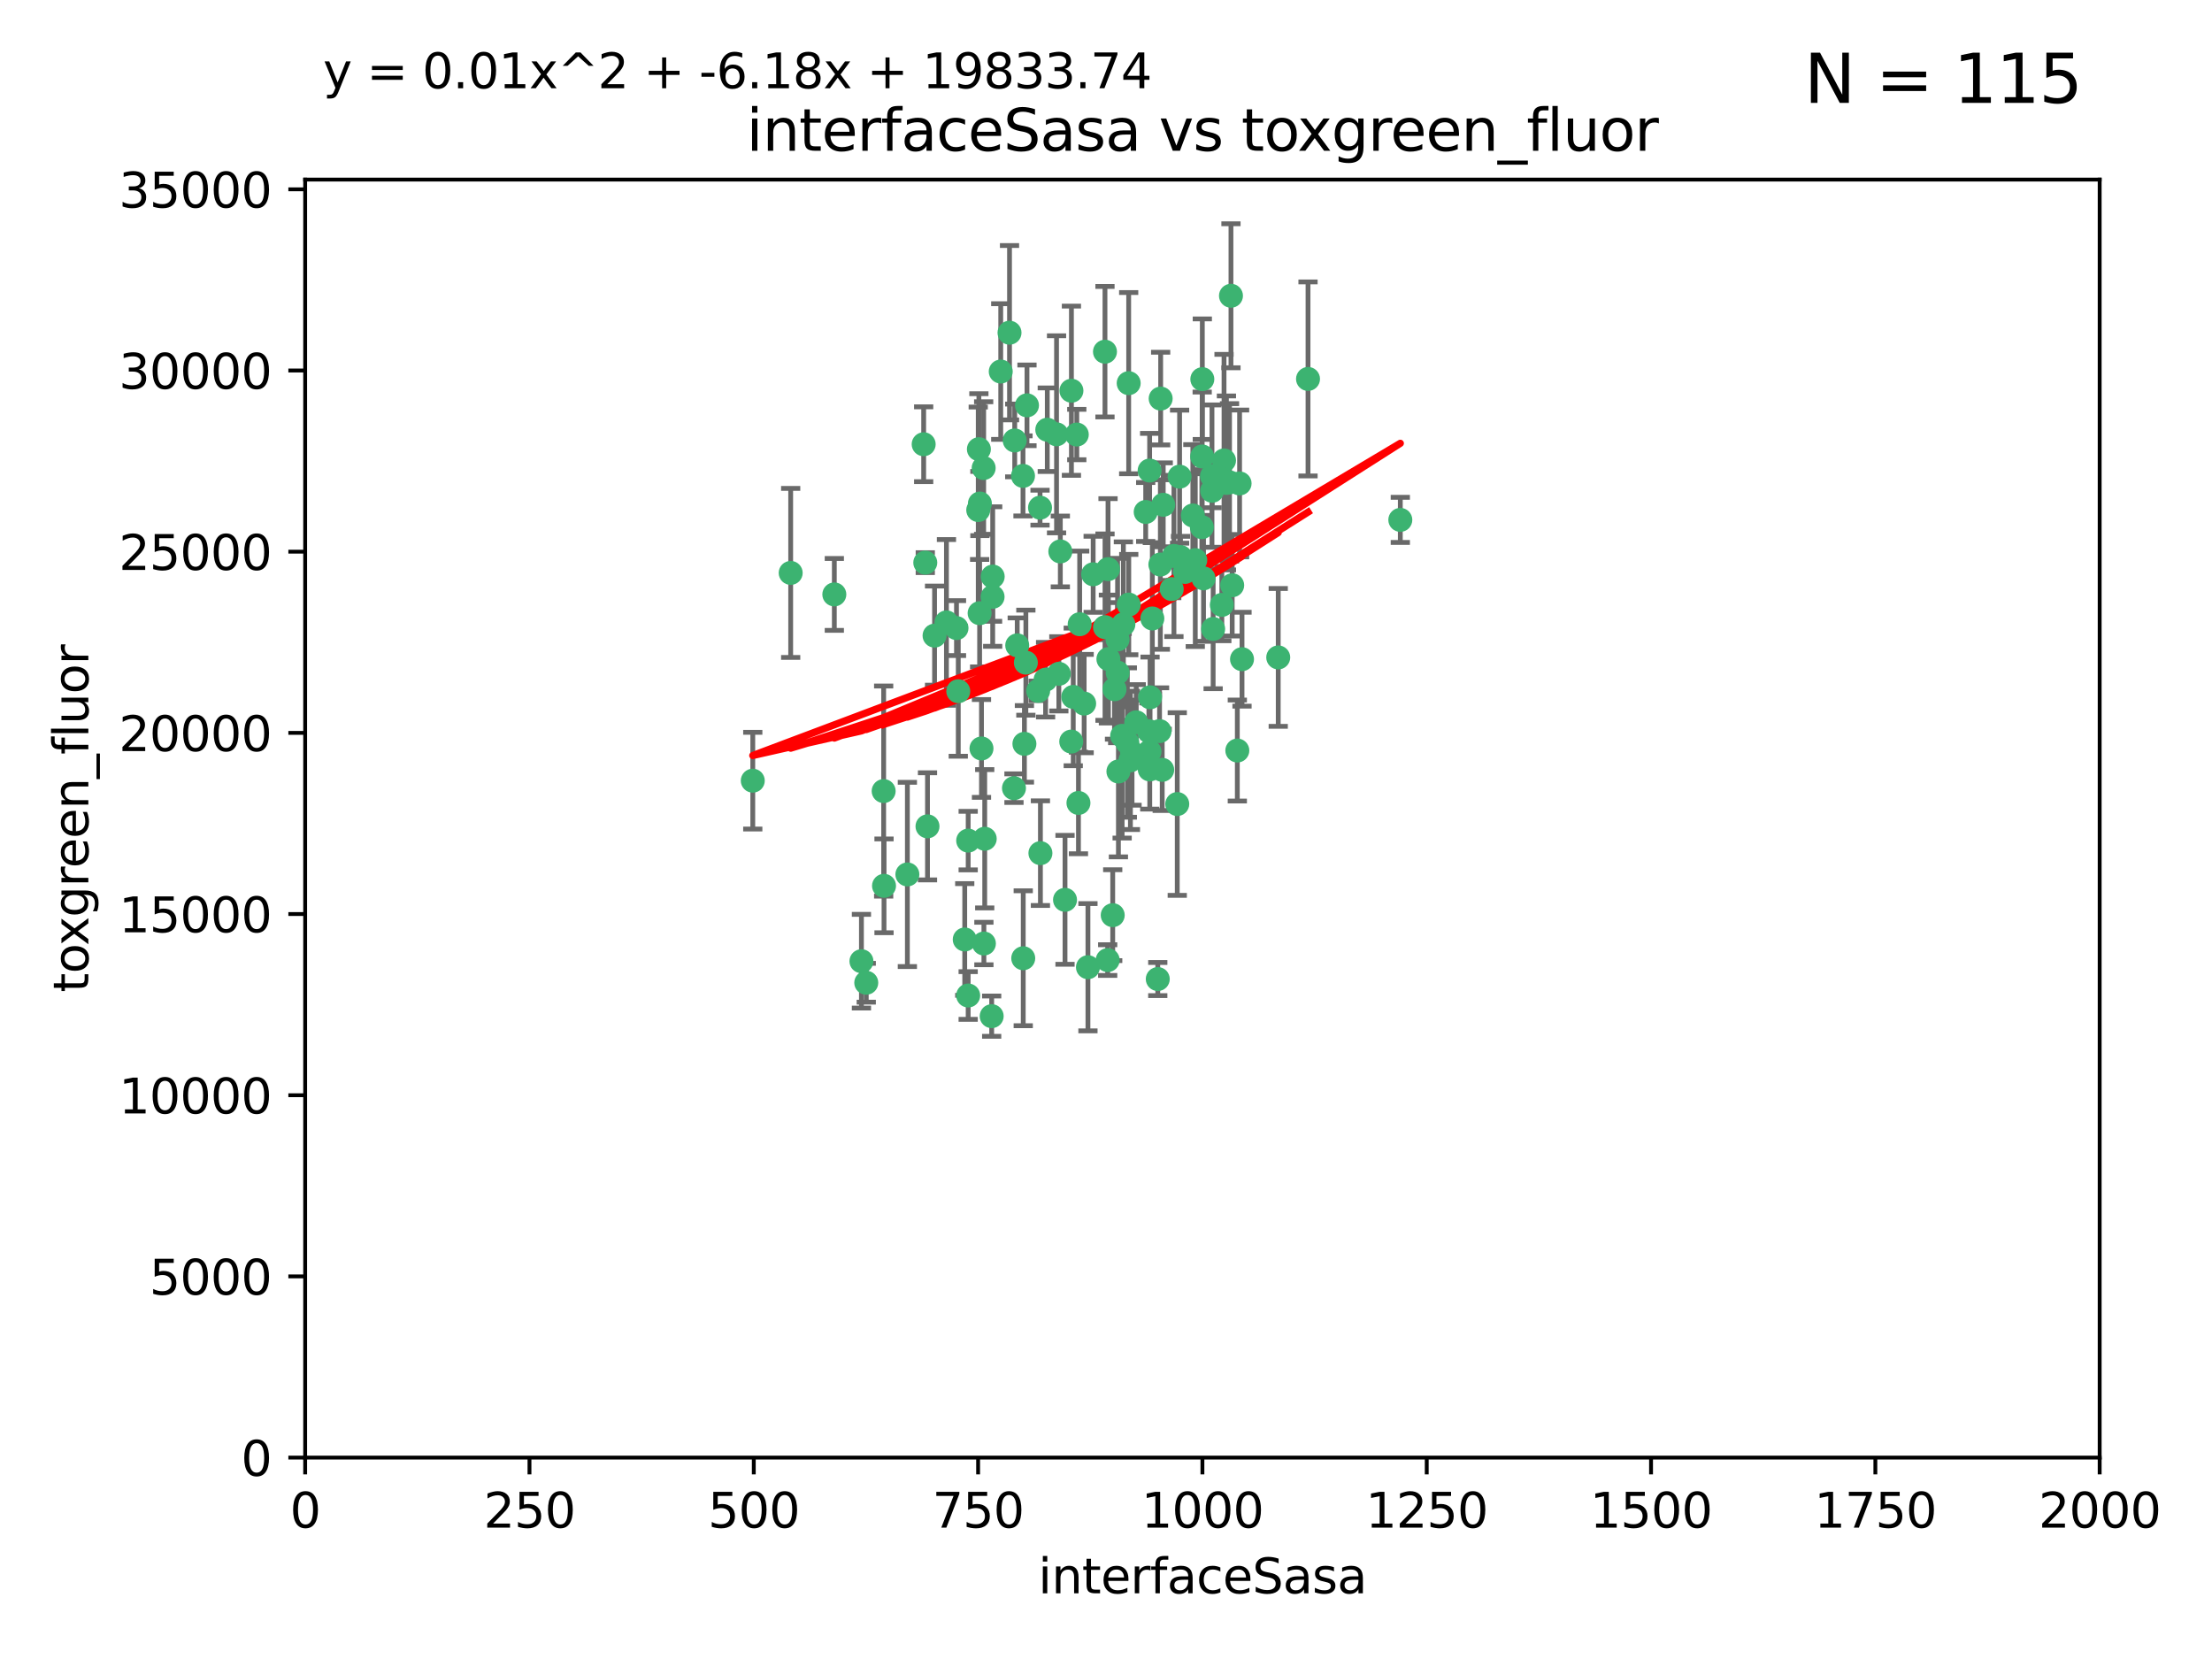 <?xml version="1.0" encoding="utf-8" standalone="no"?>
<!DOCTYPE svg PUBLIC "-//W3C//DTD SVG 1.1//EN"
  "http://www.w3.org/Graphics/SVG/1.1/DTD/svg11.dtd">
<svg xmlns:xlink="http://www.w3.org/1999/xlink" width="460.8pt" height="345.6pt" viewBox="0 0 460.8 345.6" xmlns="http://www.w3.org/2000/svg" version="1.1">
 <defs>
  <style type="text/css">*{stroke-linejoin: round; stroke-linecap: butt}</style>
 </defs>
 <g id="figure_1">
  <g id="patch_1">
   <path d="M 0 345.6 
L 460.8 345.6 
L 460.8 0 
L 0 0 
z
" style="fill: #ffffff"/>
  </g>
  <g id="axes_1">
   <g id="patch_2">
    <path d="M 63.571 303.64 
L 437.4 303.64 
L 437.4 37.411 
L 63.571 37.411 
z
" style="fill: #ffffff"/>
   </g>
   <g id="PathCollection_1">
    <defs>
     <path id="m21e0de049f" d="M 0 1.118 
C 0.297 1.118 0.581 1 0.791 0.791 
C 1 0.581 1.118 0.297 1.118 0 
C 1.118 -0.297 1 -0.581 0.791 -0.791 
C 0.581 -1 0.297 -1.118 0 -1.118 
C -0.297 -1.118 -0.581 -1 -0.791 -0.791 
C -1 -0.581 -1.118 -0.297 -1.118 0 
C -1.118 0.297 -1 0.581 -0.791 0.791 
C -0.581 1 -0.297 1.118 0 1.118 
z
" style="stroke: #3cb371"/>
    </defs>
    <g clip-path="url(#pfbc30f920a)">
     <use xlink:href="#m21e0de049f" x="272.484" y="78.941" style="fill: #3cb371; stroke: #3cb371"/>
     <use xlink:href="#m21e0de049f" x="242.323" y="105.159" style="fill: #3cb371; stroke: #3cb371"/>
     <use xlink:href="#m21e0de049f" x="248.998" y="116.686" style="fill: #3cb371; stroke: #3cb371"/>
     <use xlink:href="#m21e0de049f" x="239.489" y="98.026" style="fill: #3cb371; stroke: #3cb371"/>
     <use xlink:href="#m21e0de049f" x="250.437" y="95.094" style="fill: #3cb371; stroke: #3cb371"/>
     <use xlink:href="#m21e0de049f" x="266.28" y="136.954" style="fill: #3cb371; stroke: #3cb371"/>
     <use xlink:href="#m21e0de049f" x="250.716" y="120.482" style="fill: #3cb371; stroke: #3cb371"/>
     <use xlink:href="#m21e0de049f" x="218.168" y="89.516" style="fill: #3cb371; stroke: #3cb371"/>
     <use xlink:href="#m21e0de049f" x="254.987" y="95.918" style="fill: #3cb371; stroke: #3cb371"/>
     <use xlink:href="#m21e0de049f" x="220.886" y="114.875" style="fill: #3cb371; stroke: #3cb371"/>
     <use xlink:href="#m21e0de049f" x="245.919" y="116.045" style="fill: #3cb371; stroke: #3cb371"/>
     <use xlink:href="#m21e0de049f" x="241.787" y="83.03" style="fill: #3cb371; stroke: #3cb371"/>
     <use xlink:href="#m21e0de049f" x="252.721" y="131.024" style="fill: #3cb371; stroke: #3cb371"/>
     <use xlink:href="#m21e0de049f" x="258.229" y="100.71" style="fill: #3cb371; stroke: #3cb371"/>
     <use xlink:href="#m21e0de049f" x="232.987" y="160.712" style="fill: #3cb371; stroke: #3cb371"/>
     <use xlink:href="#m21e0de049f" x="241.557" y="152.304" style="fill: #3cb371; stroke: #3cb371"/>
     <use xlink:href="#m21e0de049f" x="230.194" y="130.646" style="fill: #3cb371; stroke: #3cb371"/>
     <use xlink:href="#m21e0de049f" x="255.489" y="100.601" style="fill: #3cb371; stroke: #3cb371"/>
     <use xlink:href="#m21e0de049f" x="256.689" y="121.921" style="fill: #3cb371; stroke: #3cb371"/>
     <use xlink:href="#m21e0de049f" x="244.553" y="115.814" style="fill: #3cb371; stroke: #3cb371"/>
     <use xlink:href="#m21e0de049f" x="250.368" y="109.818" style="fill: #3cb371; stroke: #3cb371"/>
     <use xlink:href="#m21e0de049f" x="230.187" y="73.266" style="fill: #3cb371; stroke: #3cb371"/>
     <use xlink:href="#m21e0de049f" x="240.054" y="128.839" style="fill: #3cb371; stroke: #3cb371"/>
     <use xlink:href="#m21e0de049f" x="246.854" y="119.146" style="fill: #3cb371; stroke: #3cb371"/>
     <use xlink:href="#m21e0de049f" x="231.8" y="190.648" style="fill: #3cb371; stroke: #3cb371"/>
     <use xlink:href="#m21e0de049f" x="223.198" y="81.394" style="fill: #3cb371; stroke: #3cb371"/>
     <use xlink:href="#m21e0de049f" x="258.734" y="137.321" style="fill: #3cb371; stroke: #3cb371"/>
     <use xlink:href="#m21e0de049f" x="256.134" y="100.483" style="fill: #3cb371; stroke: #3cb371"/>
     <use xlink:href="#m21e0de049f" x="233.762" y="153.285" style="fill: #3cb371; stroke: #3cb371"/>
     <use xlink:href="#m21e0de049f" x="235.488" y="158.394" style="fill: #3cb371; stroke: #3cb371"/>
     <use xlink:href="#m21e0de049f" x="211.385" y="91.754" style="fill: #3cb371; stroke: #3cb371"/>
     <use xlink:href="#m21e0de049f" x="235.142" y="125.947" style="fill: #3cb371; stroke: #3cb371"/>
     <use xlink:href="#m21e0de049f" x="234.02" y="130.067" style="fill: #3cb371; stroke: #3cb371"/>
     <use xlink:href="#m21e0de049f" x="220.097" y="90.475" style="fill: #3cb371; stroke: #3cb371"/>
     <use xlink:href="#m21e0de049f" x="223.161" y="154.483" style="fill: #3cb371; stroke: #3cb371"/>
     <use xlink:href="#m21e0de049f" x="248.491" y="107.386" style="fill: #3cb371; stroke: #3cb371"/>
     <use xlink:href="#m21e0de049f" x="241.725" y="117.601" style="fill: #3cb371; stroke: #3cb371"/>
     <use xlink:href="#m21e0de049f" x="225.848" y="146.564" style="fill: #3cb371; stroke: #3cb371"/>
     <use xlink:href="#m21e0de049f" x="238.669" y="106.653" style="fill: #3cb371; stroke: #3cb371"/>
     <use xlink:href="#m21e0de049f" x="252.51" y="102.24" style="fill: #3cb371; stroke: #3cb371"/>
     <use xlink:href="#m21e0de049f" x="227.725" y="119.635" style="fill: #3cb371; stroke: #3cb371"/>
     <use xlink:href="#m21e0de049f" x="235.125" y="79.819" style="fill: #3cb371; stroke: #3cb371"/>
     <use xlink:href="#m21e0de049f" x="206.772" y="124.329" style="fill: #3cb371; stroke: #3cb371"/>
     <use xlink:href="#m21e0de049f" x="244.091" y="122.72" style="fill: #3cb371; stroke: #3cb371"/>
     <use xlink:href="#m21e0de049f" x="241.185" y="203.953" style="fill: #3cb371; stroke: #3cb371"/>
     <use xlink:href="#m21e0de049f" x="211.908" y="134.443" style="fill: #3cb371; stroke: #3cb371"/>
     <use xlink:href="#m21e0de049f" x="213.404" y="154.954" style="fill: #3cb371; stroke: #3cb371"/>
     <use xlink:href="#m21e0de049f" x="204.131" y="104.896" style="fill: #3cb371; stroke: #3cb371"/>
     <use xlink:href="#m21e0de049f" x="239.465" y="156.559" style="fill: #3cb371; stroke: #3cb371"/>
     <use xlink:href="#m21e0de049f" x="245.731" y="99.298" style="fill: #3cb371; stroke: #3cb371"/>
     <use xlink:href="#m21e0de049f" x="257.757" y="156.348" style="fill: #3cb371; stroke: #3cb371"/>
     <use xlink:href="#m21e0de049f" x="216.658" y="105.756" style="fill: #3cb371; stroke: #3cb371"/>
     <use xlink:href="#m21e0de049f" x="204.916" y="97.498" style="fill: #3cb371; stroke: #3cb371"/>
     <use xlink:href="#m21e0de049f" x="192.417" y="92.545" style="fill: #3cb371; stroke: #3cb371"/>
     <use xlink:href="#m21e0de049f" x="216.269" y="143.916" style="fill: #3cb371; stroke: #3cb371"/>
     <use xlink:href="#m21e0de049f" x="206.796" y="120.108" style="fill: #3cb371; stroke: #3cb371"/>
     <use xlink:href="#m21e0de049f" x="206.585" y="211.686" style="fill: #3cb371; stroke: #3cb371"/>
     <use xlink:href="#m21e0de049f" x="291.711" y="108.301" style="fill: #3cb371; stroke: #3cb371"/>
     <use xlink:href="#m21e0de049f" x="224.916" y="130.038" style="fill: #3cb371; stroke: #3cb371"/>
     <use xlink:href="#m21e0de049f" x="230.751" y="200.005" style="fill: #3cb371; stroke: #3cb371"/>
     <use xlink:href="#m21e0de049f" x="250.465" y="78.988" style="fill: #3cb371; stroke: #3cb371"/>
     <use xlink:href="#m21e0de049f" x="199.256" y="130.84" style="fill: #3cb371; stroke: #3cb371"/>
     <use xlink:href="#m21e0de049f" x="204.462" y="155.918" style="fill: #3cb371; stroke: #3cb371"/>
     <use xlink:href="#m21e0de049f" x="201.688" y="207.381" style="fill: #3cb371; stroke: #3cb371"/>
     <use xlink:href="#m21e0de049f" x="213.159" y="199.62" style="fill: #3cb371; stroke: #3cb371"/>
     <use xlink:href="#m21e0de049f" x="220.577" y="140.37" style="fill: #3cb371; stroke: #3cb371"/>
     <use xlink:href="#m21e0de049f" x="242.11" y="160.372" style="fill: #3cb371; stroke: #3cb371"/>
     <use xlink:href="#m21e0de049f" x="223.577" y="145.178" style="fill: #3cb371; stroke: #3cb371"/>
     <use xlink:href="#m21e0de049f" x="254.529" y="126.015" style="fill: #3cb371; stroke: #3cb371"/>
     <use xlink:href="#m21e0de049f" x="208.473" y="77.397" style="fill: #3cb371; stroke: #3cb371"/>
     <use xlink:href="#m21e0de049f" x="192.753" y="117.209" style="fill: #3cb371; stroke: #3cb371"/>
     <use xlink:href="#m21e0de049f" x="203.92" y="93.572" style="fill: #3cb371; stroke: #3cb371"/>
     <use xlink:href="#m21e0de049f" x="230.822" y="118.565" style="fill: #3cb371; stroke: #3cb371"/>
     <use xlink:href="#m21e0de049f" x="239.332" y="152.32" style="fill: #3cb371; stroke: #3cb371"/>
     <use xlink:href="#m21e0de049f" x="204.073" y="127.738" style="fill: #3cb371; stroke: #3cb371"/>
     <use xlink:href="#m21e0de049f" x="210.301" y="69.309" style="fill: #3cb371; stroke: #3cb371"/>
     <use xlink:href="#m21e0de049f" x="224.662" y="167.27" style="fill: #3cb371; stroke: #3cb371"/>
     <use xlink:href="#m21e0de049f" x="239.579" y="145.262" style="fill: #3cb371; stroke: #3cb371"/>
     <use xlink:href="#m21e0de049f" x="236.699" y="150.469" style="fill: #3cb371; stroke: #3cb371"/>
     <use xlink:href="#m21e0de049f" x="230.901" y="137.292" style="fill: #3cb371; stroke: #3cb371"/>
     <use xlink:href="#m21e0de049f" x="213.706" y="138.041" style="fill: #3cb371; stroke: #3cb371"/>
     <use xlink:href="#m21e0de049f" x="221.863" y="187.448" style="fill: #3cb371; stroke: #3cb371"/>
     <use xlink:href="#m21e0de049f" x="232.833" y="140.122" style="fill: #3cb371; stroke: #3cb371"/>
     <use xlink:href="#m21e0de049f" x="252.476" y="99.184" style="fill: #3cb371; stroke: #3cb371"/>
     <use xlink:href="#m21e0de049f" x="256.433" y="61.614" style="fill: #3cb371; stroke: #3cb371"/>
     <use xlink:href="#m21e0de049f" x="203.785" y="106.253" style="fill: #3cb371; stroke: #3cb371"/>
     <use xlink:href="#m21e0de049f" x="213.94" y="84.44" style="fill: #3cb371; stroke: #3cb371"/>
     <use xlink:href="#m21e0de049f" x="194.686" y="132.411" style="fill: #3cb371; stroke: #3cb371"/>
     <use xlink:href="#m21e0de049f" x="213.11" y="99.14" style="fill: #3cb371; stroke: #3cb371"/>
     <use xlink:href="#m21e0de049f" x="180.458" y="204.723" style="fill: #3cb371; stroke: #3cb371"/>
     <use xlink:href="#m21e0de049f" x="211.23" y="164.19" style="fill: #3cb371; stroke: #3cb371"/>
     <use xlink:href="#m21e0de049f" x="199.626" y="143.999" style="fill: #3cb371; stroke: #3cb371"/>
     <use xlink:href="#m21e0de049f" x="189.023" y="182.16" style="fill: #3cb371; stroke: #3cb371"/>
     <use xlink:href="#m21e0de049f" x="193.215" y="172.143" style="fill: #3cb371; stroke: #3cb371"/>
     <use xlink:href="#m21e0de049f" x="235.826" y="156.792" style="fill: #3cb371; stroke: #3cb371"/>
     <use xlink:href="#m21e0de049f" x="232.811" y="133.213" style="fill: #3cb371; stroke: #3cb371"/>
     <use xlink:href="#m21e0de049f" x="224.314" y="90.523" style="fill: #3cb371; stroke: #3cb371"/>
     <use xlink:href="#m21e0de049f" x="239.516" y="160.289" style="fill: #3cb371; stroke: #3cb371"/>
     <use xlink:href="#m21e0de049f" x="204.964" y="196.552" style="fill: #3cb371; stroke: #3cb371"/>
     <use xlink:href="#m21e0de049f" x="164.714" y="119.349" style="fill: #3cb371; stroke: #3cb371"/>
     <use xlink:href="#m21e0de049f" x="216.738" y="177.728" style="fill: #3cb371; stroke: #3cb371"/>
     <use xlink:href="#m21e0de049f" x="200.972" y="195.709" style="fill: #3cb371; stroke: #3cb371"/>
     <use xlink:href="#m21e0de049f" x="205.136" y="174.728" style="fill: #3cb371; stroke: #3cb371"/>
     <use xlink:href="#m21e0de049f" x="217.815" y="141.593" style="fill: #3cb371; stroke: #3cb371"/>
     <use xlink:href="#m21e0de049f" x="201.69" y="175.112" style="fill: #3cb371; stroke: #3cb371"/>
     <use xlink:href="#m21e0de049f" x="234.846" y="154.686" style="fill: #3cb371; stroke: #3cb371"/>
     <use xlink:href="#m21e0de049f" x="197.163" y="129.656" style="fill: #3cb371; stroke: #3cb371"/>
     <use xlink:href="#m21e0de049f" x="184.082" y="164.794" style="fill: #3cb371; stroke: #3cb371"/>
     <use xlink:href="#m21e0de049f" x="232.174" y="143.576" style="fill: #3cb371; stroke: #3cb371"/>
     <use xlink:href="#m21e0de049f" x="179.453" y="200.236" style="fill: #3cb371; stroke: #3cb371"/>
     <use xlink:href="#m21e0de049f" x="156.817" y="162.629" style="fill: #3cb371; stroke: #3cb371"/>
     <use xlink:href="#m21e0de049f" x="245.245" y="167.495" style="fill: #3cb371; stroke: #3cb371"/>
     <use xlink:href="#m21e0de049f" x="173.806" y="123.828" style="fill: #3cb371; stroke: #3cb371"/>
     <use xlink:href="#m21e0de049f" x="226.639" y="201.488" style="fill: #3cb371; stroke: #3cb371"/>
     <use xlink:href="#m21e0de049f" x="184.157" y="184.534" style="fill: #3cb371; stroke: #3cb371"/>
    </g>
   </g>
   <g id="matplotlib.axis_1">
    <g id="xtick_1">
     <g id="line2d_1">
      <defs>
       <path id="m36597ea0a2" d="M 0 0 
L 0 3.5 
" style="stroke: #000000; stroke-width: 0.8"/>
      </defs>
      <g>
       <use xlink:href="#m36597ea0a2" x="63.571" y="303.64" style="stroke: #000000; stroke-width: 0.8"/>
      </g>
     </g>
     <g id="text_1">
      <!-- 0 -->
      <g transform="translate(60.39 318.238)scale(0.1 -0.1)">
       <defs>
        <path id="DejaVuSans-30" d="M 2034 4250 
Q 1547 4250 1301 3770 
Q 1056 3291 1056 2328 
Q 1056 1369 1301 889 
Q 1547 409 2034 409 
Q 2525 409 2770 889 
Q 3016 1369 3016 2328 
Q 3016 3291 2770 3770 
Q 2525 4250 2034 4250 
z
M 2034 4750 
Q 2819 4750 3233 4129 
Q 3647 3509 3647 2328 
Q 3647 1150 3233 529 
Q 2819 -91 2034 -91 
Q 1250 -91 836 529 
Q 422 1150 422 2328 
Q 422 3509 836 4129 
Q 1250 4750 2034 4750 
z
" transform="scale(0.016)"/>
       </defs>
       <use xlink:href="#DejaVuSans-30"/>
      </g>
     </g>
    </g>
    <g id="xtick_2">
     <g id="line2d_2">
      <g>
       <use xlink:href="#m36597ea0a2" x="110.3" y="303.64" style="stroke: #000000; stroke-width: 0.8"/>
      </g>
     </g>
     <g id="text_2">
      <!-- 250 -->
      <g transform="translate(100.756 318.238)scale(0.1 -0.1)">
       <defs>
        <path id="DejaVuSans-32" d="M 1228 531 
L 3431 531 
L 3431 0 
L 469 0 
L 469 531 
Q 828 903 1448 1529 
Q 2069 2156 2228 2338 
Q 2531 2678 2651 2914 
Q 2772 3150 2772 3378 
Q 2772 3750 2511 3984 
Q 2250 4219 1831 4219 
Q 1534 4219 1204 4116 
Q 875 4013 500 3803 
L 500 4441 
Q 881 4594 1212 4672 
Q 1544 4750 1819 4750 
Q 2544 4750 2975 4387 
Q 3406 4025 3406 3419 
Q 3406 3131 3298 2873 
Q 3191 2616 2906 2266 
Q 2828 2175 2409 1742 
Q 1991 1309 1228 531 
z
" transform="scale(0.016)"/>
        <path id="DejaVuSans-35" d="M 691 4666 
L 3169 4666 
L 3169 4134 
L 1269 4134 
L 1269 2991 
Q 1406 3038 1543 3061 
Q 1681 3084 1819 3084 
Q 2600 3084 3056 2656 
Q 3513 2228 3513 1497 
Q 3513 744 3044 326 
Q 2575 -91 1722 -91 
Q 1428 -91 1123 -41 
Q 819 9 494 109 
L 494 744 
Q 775 591 1075 516 
Q 1375 441 1709 441 
Q 2250 441 2565 725 
Q 2881 1009 2881 1497 
Q 2881 1984 2565 2268 
Q 2250 2553 1709 2553 
Q 1456 2553 1204 2497 
Q 953 2441 691 2322 
L 691 4666 
z
" transform="scale(0.016)"/>
       </defs>
       <use xlink:href="#DejaVuSans-32"/>
       <use xlink:href="#DejaVuSans-35" x="63.623"/>
       <use xlink:href="#DejaVuSans-30" x="127.246"/>
      </g>
     </g>
    </g>
    <g id="xtick_3">
     <g id="line2d_3">
      <g>
       <use xlink:href="#m36597ea0a2" x="157.028" y="303.64" style="stroke: #000000; stroke-width: 0.8"/>
      </g>
     </g>
     <g id="text_3">
      <!-- 500 -->
      <g transform="translate(147.485 318.238)scale(0.1 -0.1)">
       <use xlink:href="#DejaVuSans-35"/>
       <use xlink:href="#DejaVuSans-30" x="63.623"/>
       <use xlink:href="#DejaVuSans-30" x="127.246"/>
      </g>
     </g>
    </g>
    <g id="xtick_4">
     <g id="line2d_4">
      <g>
       <use xlink:href="#m36597ea0a2" x="203.757" y="303.64" style="stroke: #000000; stroke-width: 0.8"/>
      </g>
     </g>
     <g id="text_4">
      <!-- 750 -->
      <g transform="translate(194.213 318.238)scale(0.1 -0.1)">
       <defs>
        <path id="DejaVuSans-37" d="M 525 4666 
L 3525 4666 
L 3525 4397 
L 1831 0 
L 1172 0 
L 2766 4134 
L 525 4134 
L 525 4666 
z
" transform="scale(0.016)"/>
       </defs>
       <use xlink:href="#DejaVuSans-37"/>
       <use xlink:href="#DejaVuSans-35" x="63.623"/>
       <use xlink:href="#DejaVuSans-30" x="127.246"/>
      </g>
     </g>
    </g>
    <g id="xtick_5">
     <g id="line2d_5">
      <g>
       <use xlink:href="#m36597ea0a2" x="250.486" y="303.64" style="stroke: #000000; stroke-width: 0.8"/>
      </g>
     </g>
     <g id="text_5">
      <!-- 1000 -->
      <g transform="translate(237.761 318.238)scale(0.1 -0.1)">
       <defs>
        <path id="DejaVuSans-31" d="M 794 531 
L 1825 531 
L 1825 4091 
L 703 3866 
L 703 4441 
L 1819 4666 
L 2450 4666 
L 2450 531 
L 3481 531 
L 3481 0 
L 794 0 
L 794 531 
z
" transform="scale(0.016)"/>
       </defs>
       <use xlink:href="#DejaVuSans-31"/>
       <use xlink:href="#DejaVuSans-30" x="63.623"/>
       <use xlink:href="#DejaVuSans-30" x="127.246"/>
       <use xlink:href="#DejaVuSans-30" x="190.869"/>
      </g>
     </g>
    </g>
    <g id="xtick_6">
     <g id="line2d_6">
      <g>
       <use xlink:href="#m36597ea0a2" x="297.214" y="303.64" style="stroke: #000000; stroke-width: 0.8"/>
      </g>
     </g>
     <g id="text_6">
      <!-- 1250 -->
      <g transform="translate(284.489 318.238)scale(0.1 -0.1)">
       <use xlink:href="#DejaVuSans-31"/>
       <use xlink:href="#DejaVuSans-32" x="63.623"/>
       <use xlink:href="#DejaVuSans-35" x="127.246"/>
       <use xlink:href="#DejaVuSans-30" x="190.869"/>
      </g>
     </g>
    </g>
    <g id="xtick_7">
     <g id="line2d_7">
      <g>
       <use xlink:href="#m36597ea0a2" x="343.943" y="303.64" style="stroke: #000000; stroke-width: 0.8"/>
      </g>
     </g>
     <g id="text_7">
      <!-- 1500 -->
      <g transform="translate(331.218 318.238)scale(0.1 -0.1)">
       <use xlink:href="#DejaVuSans-31"/>
       <use xlink:href="#DejaVuSans-35" x="63.623"/>
       <use xlink:href="#DejaVuSans-30" x="127.246"/>
       <use xlink:href="#DejaVuSans-30" x="190.869"/>
      </g>
     </g>
    </g>
    <g id="xtick_8">
     <g id="line2d_8">
      <g>
       <use xlink:href="#m36597ea0a2" x="390.671" y="303.64" style="stroke: #000000; stroke-width: 0.8"/>
      </g>
     </g>
     <g id="text_8">
      <!-- 1750 -->
      <g transform="translate(377.946 318.238)scale(0.1 -0.1)">
       <use xlink:href="#DejaVuSans-31"/>
       <use xlink:href="#DejaVuSans-37" x="63.623"/>
       <use xlink:href="#DejaVuSans-35" x="127.246"/>
       <use xlink:href="#DejaVuSans-30" x="190.869"/>
      </g>
     </g>
    </g>
    <g id="xtick_9">
     <g id="line2d_9">
      <g>
       <use xlink:href="#m36597ea0a2" x="437.4" y="303.64" style="stroke: #000000; stroke-width: 0.8"/>
      </g>
     </g>
     <g id="text_9">
      <!-- 2000 -->
      <g transform="translate(424.675 318.238)scale(0.1 -0.1)">
       <use xlink:href="#DejaVuSans-32"/>
       <use xlink:href="#DejaVuSans-30" x="63.623"/>
       <use xlink:href="#DejaVuSans-30" x="127.246"/>
       <use xlink:href="#DejaVuSans-30" x="190.869"/>
      </g>
     </g>
    </g>
    <g id="text_10">
     <!-- interfaceSasa -->
     <g transform="translate(216.279 331.917)scale(0.1 -0.1)">
      <defs>
       <path id="DejaVuSans-69" d="M 603 3500 
L 1178 3500 
L 1178 0 
L 603 0 
L 603 3500 
z
M 603 4863 
L 1178 4863 
L 1178 4134 
L 603 4134 
L 603 4863 
z
" transform="scale(0.016)"/>
       <path id="DejaVuSans-6e" d="M 3513 2113 
L 3513 0 
L 2938 0 
L 2938 2094 
Q 2938 2591 2744 2837 
Q 2550 3084 2163 3084 
Q 1697 3084 1428 2787 
Q 1159 2491 1159 1978 
L 1159 0 
L 581 0 
L 581 3500 
L 1159 3500 
L 1159 2956 
Q 1366 3272 1645 3428 
Q 1925 3584 2291 3584 
Q 2894 3584 3203 3211 
Q 3513 2838 3513 2113 
z
" transform="scale(0.016)"/>
       <path id="DejaVuSans-74" d="M 1172 4494 
L 1172 3500 
L 2356 3500 
L 2356 3053 
L 1172 3053 
L 1172 1153 
Q 1172 725 1289 603 
Q 1406 481 1766 481 
L 2356 481 
L 2356 0 
L 1766 0 
Q 1100 0 847 248 
Q 594 497 594 1153 
L 594 3053 
L 172 3053 
L 172 3500 
L 594 3500 
L 594 4494 
L 1172 4494 
z
" transform="scale(0.016)"/>
       <path id="DejaVuSans-65" d="M 3597 1894 
L 3597 1613 
L 953 1613 
Q 991 1019 1311 708 
Q 1631 397 2203 397 
Q 2534 397 2845 478 
Q 3156 559 3463 722 
L 3463 178 
Q 3153 47 2828 -22 
Q 2503 -91 2169 -91 
Q 1331 -91 842 396 
Q 353 884 353 1716 
Q 353 2575 817 3079 
Q 1281 3584 2069 3584 
Q 2775 3584 3186 3129 
Q 3597 2675 3597 1894 
z
M 3022 2063 
Q 3016 2534 2758 2815 
Q 2500 3097 2075 3097 
Q 1594 3097 1305 2825 
Q 1016 2553 972 2059 
L 3022 2063 
z
" transform="scale(0.016)"/>
       <path id="DejaVuSans-72" d="M 2631 2963 
Q 2534 3019 2420 3045 
Q 2306 3072 2169 3072 
Q 1681 3072 1420 2755 
Q 1159 2438 1159 1844 
L 1159 0 
L 581 0 
L 581 3500 
L 1159 3500 
L 1159 2956 
Q 1341 3275 1631 3429 
Q 1922 3584 2338 3584 
Q 2397 3584 2469 3576 
Q 2541 3569 2628 3553 
L 2631 2963 
z
" transform="scale(0.016)"/>
       <path id="DejaVuSans-66" d="M 2375 4863 
L 2375 4384 
L 1825 4384 
Q 1516 4384 1395 4259 
Q 1275 4134 1275 3809 
L 1275 3500 
L 2222 3500 
L 2222 3053 
L 1275 3053 
L 1275 0 
L 697 0 
L 697 3053 
L 147 3053 
L 147 3500 
L 697 3500 
L 697 3744 
Q 697 4328 969 4595 
Q 1241 4863 1831 4863 
L 2375 4863 
z
" transform="scale(0.016)"/>
       <path id="DejaVuSans-61" d="M 2194 1759 
Q 1497 1759 1228 1600 
Q 959 1441 959 1056 
Q 959 750 1161 570 
Q 1363 391 1709 391 
Q 2188 391 2477 730 
Q 2766 1069 2766 1631 
L 2766 1759 
L 2194 1759 
z
M 3341 1997 
L 3341 0 
L 2766 0 
L 2766 531 
Q 2569 213 2275 61 
Q 1981 -91 1556 -91 
Q 1019 -91 701 211 
Q 384 513 384 1019 
Q 384 1609 779 1909 
Q 1175 2209 1959 2209 
L 2766 2209 
L 2766 2266 
Q 2766 2663 2505 2880 
Q 2244 3097 1772 3097 
Q 1472 3097 1187 3025 
Q 903 2953 641 2809 
L 641 3341 
Q 956 3463 1253 3523 
Q 1550 3584 1831 3584 
Q 2591 3584 2966 3190 
Q 3341 2797 3341 1997 
z
" transform="scale(0.016)"/>
       <path id="DejaVuSans-63" d="M 3122 3366 
L 3122 2828 
Q 2878 2963 2633 3030 
Q 2388 3097 2138 3097 
Q 1578 3097 1268 2742 
Q 959 2388 959 1747 
Q 959 1106 1268 751 
Q 1578 397 2138 397 
Q 2388 397 2633 464 
Q 2878 531 3122 666 
L 3122 134 
Q 2881 22 2623 -34 
Q 2366 -91 2075 -91 
Q 1284 -91 818 406 
Q 353 903 353 1747 
Q 353 2603 823 3093 
Q 1294 3584 2113 3584 
Q 2378 3584 2631 3529 
Q 2884 3475 3122 3366 
z
" transform="scale(0.016)"/>
       <path id="DejaVuSans-53" d="M 3425 4513 
L 3425 3897 
Q 3066 4069 2747 4153 
Q 2428 4238 2131 4238 
Q 1616 4238 1336 4038 
Q 1056 3838 1056 3469 
Q 1056 3159 1242 3001 
Q 1428 2844 1947 2747 
L 2328 2669 
Q 3034 2534 3370 2195 
Q 3706 1856 3706 1288 
Q 3706 609 3251 259 
Q 2797 -91 1919 -91 
Q 1588 -91 1214 -16 
Q 841 59 441 206 
L 441 856 
Q 825 641 1194 531 
Q 1563 422 1919 422 
Q 2459 422 2753 634 
Q 3047 847 3047 1241 
Q 3047 1584 2836 1778 
Q 2625 1972 2144 2069 
L 1759 2144 
Q 1053 2284 737 2584 
Q 422 2884 422 3419 
Q 422 4038 858 4394 
Q 1294 4750 2059 4750 
Q 2388 4750 2728 4690 
Q 3069 4631 3425 4513 
z
" transform="scale(0.016)"/>
       <path id="DejaVuSans-73" d="M 2834 3397 
L 2834 2853 
Q 2591 2978 2328 3040 
Q 2066 3103 1784 3103 
Q 1356 3103 1142 2972 
Q 928 2841 928 2578 
Q 928 2378 1081 2264 
Q 1234 2150 1697 2047 
L 1894 2003 
Q 2506 1872 2764 1633 
Q 3022 1394 3022 966 
Q 3022 478 2636 193 
Q 2250 -91 1575 -91 
Q 1294 -91 989 -36 
Q 684 19 347 128 
L 347 722 
Q 666 556 975 473 
Q 1284 391 1588 391 
Q 1994 391 2212 530 
Q 2431 669 2431 922 
Q 2431 1156 2273 1281 
Q 2116 1406 1581 1522 
L 1381 1569 
Q 847 1681 609 1914 
Q 372 2147 372 2553 
Q 372 3047 722 3315 
Q 1072 3584 1716 3584 
Q 2034 3584 2315 3537 
Q 2597 3491 2834 3397 
z
" transform="scale(0.016)"/>
      </defs>
      <use xlink:href="#DejaVuSans-69"/>
      <use xlink:href="#DejaVuSans-6e" x="27.783"/>
      <use xlink:href="#DejaVuSans-74" x="91.162"/>
      <use xlink:href="#DejaVuSans-65" x="130.371"/>
      <use xlink:href="#DejaVuSans-72" x="191.895"/>
      <use xlink:href="#DejaVuSans-66" x="233.008"/>
      <use xlink:href="#DejaVuSans-61" x="268.213"/>
      <use xlink:href="#DejaVuSans-63" x="329.492"/>
      <use xlink:href="#DejaVuSans-65" x="384.473"/>
      <use xlink:href="#DejaVuSans-53" x="445.996"/>
      <use xlink:href="#DejaVuSans-61" x="509.473"/>
      <use xlink:href="#DejaVuSans-73" x="570.752"/>
      <use xlink:href="#DejaVuSans-61" x="622.852"/>
     </g>
    </g>
   </g>
   <g id="matplotlib.axis_2">
    <g id="ytick_1">
     <g id="line2d_10">
      <defs>
       <path id="mc267dfd77c" d="M 0 0 
L -3.5 0 
" style="stroke: #000000; stroke-width: 0.8"/>
      </defs>
      <g>
       <use xlink:href="#mc267dfd77c" x="63.571" y="303.64" style="stroke: #000000; stroke-width: 0.8"/>
      </g>
     </g>
     <g id="text_11">
      <!-- 0 -->
      <g transform="translate(50.209 307.439)scale(0.1 -0.1)">
       <use xlink:href="#DejaVuSans-30"/>
      </g>
     </g>
    </g>
    <g id="ytick_2">
     <g id="line2d_11">
      <g>
       <use xlink:href="#mc267dfd77c" x="63.571" y="265.897" style="stroke: #000000; stroke-width: 0.8"/>
      </g>
     </g>
     <g id="text_12">
      <!-- 5000 -->
      <g transform="translate(31.121 269.696)scale(0.1 -0.1)">
       <use xlink:href="#DejaVuSans-35"/>
       <use xlink:href="#DejaVuSans-30" x="63.623"/>
       <use xlink:href="#DejaVuSans-30" x="127.246"/>
       <use xlink:href="#DejaVuSans-30" x="190.869"/>
      </g>
     </g>
    </g>
    <g id="ytick_3">
     <g id="line2d_12">
      <g>
       <use xlink:href="#mc267dfd77c" x="63.571" y="228.154" style="stroke: #000000; stroke-width: 0.8"/>
      </g>
     </g>
     <g id="text_13">
      <!-- 10000 -->
      <g transform="translate(24.759 231.953)scale(0.1 -0.1)">
       <use xlink:href="#DejaVuSans-31"/>
       <use xlink:href="#DejaVuSans-30" x="63.623"/>
       <use xlink:href="#DejaVuSans-30" x="127.246"/>
       <use xlink:href="#DejaVuSans-30" x="190.869"/>
       <use xlink:href="#DejaVuSans-30" x="254.492"/>
      </g>
     </g>
    </g>
    <g id="ytick_4">
     <g id="line2d_13">
      <g>
       <use xlink:href="#mc267dfd77c" x="63.571" y="190.411" style="stroke: #000000; stroke-width: 0.8"/>
      </g>
     </g>
     <g id="text_14">
      <!-- 15000 -->
      <g transform="translate(24.759 194.21)scale(0.1 -0.1)">
       <use xlink:href="#DejaVuSans-31"/>
       <use xlink:href="#DejaVuSans-35" x="63.623"/>
       <use xlink:href="#DejaVuSans-30" x="127.246"/>
       <use xlink:href="#DejaVuSans-30" x="190.869"/>
       <use xlink:href="#DejaVuSans-30" x="254.492"/>
      </g>
     </g>
    </g>
    <g id="ytick_5">
     <g id="line2d_14">
      <g>
       <use xlink:href="#mc267dfd77c" x="63.571" y="152.668" style="stroke: #000000; stroke-width: 0.8"/>
      </g>
     </g>
     <g id="text_15">
      <!-- 20000 -->
      <g transform="translate(24.759 156.467)scale(0.1 -0.1)">
       <use xlink:href="#DejaVuSans-32"/>
       <use xlink:href="#DejaVuSans-30" x="63.623"/>
       <use xlink:href="#DejaVuSans-30" x="127.246"/>
       <use xlink:href="#DejaVuSans-30" x="190.869"/>
       <use xlink:href="#DejaVuSans-30" x="254.492"/>
      </g>
     </g>
    </g>
    <g id="ytick_6">
     <g id="line2d_15">
      <g>
       <use xlink:href="#mc267dfd77c" x="63.571" y="114.925" style="stroke: #000000; stroke-width: 0.8"/>
      </g>
     </g>
     <g id="text_16">
      <!-- 25000 -->
      <g transform="translate(24.759 118.724)scale(0.1 -0.1)">
       <use xlink:href="#DejaVuSans-32"/>
       <use xlink:href="#DejaVuSans-35" x="63.623"/>
       <use xlink:href="#DejaVuSans-30" x="127.246"/>
       <use xlink:href="#DejaVuSans-30" x="190.869"/>
       <use xlink:href="#DejaVuSans-30" x="254.492"/>
      </g>
     </g>
    </g>
    <g id="ytick_7">
     <g id="line2d_16">
      <g>
       <use xlink:href="#mc267dfd77c" x="63.571" y="77.181" style="stroke: #000000; stroke-width: 0.8"/>
      </g>
     </g>
     <g id="text_17">
      <!-- 30000 -->
      <g transform="translate(24.759 80.981)scale(0.1 -0.1)">
       <defs>
        <path id="DejaVuSans-33" d="M 2597 2516 
Q 3050 2419 3304 2112 
Q 3559 1806 3559 1356 
Q 3559 666 3084 287 
Q 2609 -91 1734 -91 
Q 1441 -91 1130 -33 
Q 819 25 488 141 
L 488 750 
Q 750 597 1062 519 
Q 1375 441 1716 441 
Q 2309 441 2620 675 
Q 2931 909 2931 1356 
Q 2931 1769 2642 2001 
Q 2353 2234 1838 2234 
L 1294 2234 
L 1294 2753 
L 1863 2753 
Q 2328 2753 2575 2939 
Q 2822 3125 2822 3475 
Q 2822 3834 2567 4026 
Q 2313 4219 1838 4219 
Q 1578 4219 1281 4162 
Q 984 4106 628 3988 
L 628 4550 
Q 988 4650 1302 4700 
Q 1616 4750 1894 4750 
Q 2613 4750 3031 4423 
Q 3450 4097 3450 3541 
Q 3450 3153 3228 2886 
Q 3006 2619 2597 2516 
z
" transform="scale(0.016)"/>
       </defs>
       <use xlink:href="#DejaVuSans-33"/>
       <use xlink:href="#DejaVuSans-30" x="63.623"/>
       <use xlink:href="#DejaVuSans-30" x="127.246"/>
       <use xlink:href="#DejaVuSans-30" x="190.869"/>
       <use xlink:href="#DejaVuSans-30" x="254.492"/>
      </g>
     </g>
    </g>
    <g id="ytick_8">
     <g id="line2d_17">
      <g>
       <use xlink:href="#mc267dfd77c" x="63.571" y="39.438" style="stroke: #000000; stroke-width: 0.8"/>
      </g>
     </g>
     <g id="text_18">
      <!-- 35000 -->
      <g transform="translate(24.759 43.238)scale(0.1 -0.1)">
       <use xlink:href="#DejaVuSans-33"/>
       <use xlink:href="#DejaVuSans-35" x="63.623"/>
       <use xlink:href="#DejaVuSans-30" x="127.246"/>
       <use xlink:href="#DejaVuSans-30" x="190.869"/>
       <use xlink:href="#DejaVuSans-30" x="254.492"/>
      </g>
     </g>
    </g>
    <g id="text_19">
     <!-- toxgreen_fluor -->
     <g transform="translate(18.401 206.72)rotate(-90)scale(0.1 -0.1)">
      <defs>
       <path id="DejaVuSans-6f" d="M 1959 3097 
Q 1497 3097 1228 2736 
Q 959 2375 959 1747 
Q 959 1119 1226 758 
Q 1494 397 1959 397 
Q 2419 397 2687 759 
Q 2956 1122 2956 1747 
Q 2956 2369 2687 2733 
Q 2419 3097 1959 3097 
z
M 1959 3584 
Q 2709 3584 3137 3096 
Q 3566 2609 3566 1747 
Q 3566 888 3137 398 
Q 2709 -91 1959 -91 
Q 1206 -91 779 398 
Q 353 888 353 1747 
Q 353 2609 779 3096 
Q 1206 3584 1959 3584 
z
" transform="scale(0.016)"/>
       <path id="DejaVuSans-78" d="M 3513 3500 
L 2247 1797 
L 3578 0 
L 2900 0 
L 1881 1375 
L 863 0 
L 184 0 
L 1544 1831 
L 300 3500 
L 978 3500 
L 1906 2253 
L 2834 3500 
L 3513 3500 
z
" transform="scale(0.016)"/>
       <path id="DejaVuSans-67" d="M 2906 1791 
Q 2906 2416 2648 2759 
Q 2391 3103 1925 3103 
Q 1463 3103 1205 2759 
Q 947 2416 947 1791 
Q 947 1169 1205 825 
Q 1463 481 1925 481 
Q 2391 481 2648 825 
Q 2906 1169 2906 1791 
z
M 3481 434 
Q 3481 -459 3084 -895 
Q 2688 -1331 1869 -1331 
Q 1566 -1331 1297 -1286 
Q 1028 -1241 775 -1147 
L 775 -588 
Q 1028 -725 1275 -790 
Q 1522 -856 1778 -856 
Q 2344 -856 2625 -561 
Q 2906 -266 2906 331 
L 2906 616 
Q 2728 306 2450 153 
Q 2172 0 1784 0 
Q 1141 0 747 490 
Q 353 981 353 1791 
Q 353 2603 747 3093 
Q 1141 3584 1784 3584 
Q 2172 3584 2450 3431 
Q 2728 3278 2906 2969 
L 2906 3500 
L 3481 3500 
L 3481 434 
z
" transform="scale(0.016)"/>
       <path id="DejaVuSans-5f" d="M 3263 -1063 
L 3263 -1509 
L -63 -1509 
L -63 -1063 
L 3263 -1063 
z
" transform="scale(0.016)"/>
       <path id="DejaVuSans-6c" d="M 603 4863 
L 1178 4863 
L 1178 0 
L 603 0 
L 603 4863 
z
" transform="scale(0.016)"/>
       <path id="DejaVuSans-75" d="M 544 1381 
L 544 3500 
L 1119 3500 
L 1119 1403 
Q 1119 906 1312 657 
Q 1506 409 1894 409 
Q 2359 409 2629 706 
Q 2900 1003 2900 1516 
L 2900 3500 
L 3475 3500 
L 3475 0 
L 2900 0 
L 2900 538 
Q 2691 219 2414 64 
Q 2138 -91 1772 -91 
Q 1169 -91 856 284 
Q 544 659 544 1381 
z
M 1991 3584 
L 1991 3584 
z
" transform="scale(0.016)"/>
      </defs>
      <use xlink:href="#DejaVuSans-74"/>
      <use xlink:href="#DejaVuSans-6f" x="39.209"/>
      <use xlink:href="#DejaVuSans-78" x="97.266"/>
      <use xlink:href="#DejaVuSans-67" x="156.445"/>
      <use xlink:href="#DejaVuSans-72" x="219.922"/>
      <use xlink:href="#DejaVuSans-65" x="258.785"/>
      <use xlink:href="#DejaVuSans-65" x="320.309"/>
      <use xlink:href="#DejaVuSans-6e" x="381.832"/>
      <use xlink:href="#DejaVuSans-5f" x="445.211"/>
      <use xlink:href="#DejaVuSans-66" x="495.211"/>
      <use xlink:href="#DejaVuSans-6c" x="530.416"/>
      <use xlink:href="#DejaVuSans-75" x="558.199"/>
      <use xlink:href="#DejaVuSans-6f" x="621.578"/>
      <use xlink:href="#DejaVuSans-72" x="682.76"/>
     </g>
    </g>
   </g>
   <g id="LineCollection_1">
    <path d="M 272.484 99.149 
L 272.484 58.733 
" clip-path="url(#pfbc30f920a)" style="fill: none; stroke: #696969"/>
    <path d="M 242.323 113.901 
L 242.323 96.418 
" clip-path="url(#pfbc30f920a)" style="fill: none; stroke: #696969"/>
    <path d="M 248.998 134.682 
L 248.998 98.689 
" clip-path="url(#pfbc30f920a)" style="fill: none; stroke: #696969"/>
    <path d="M 239.489 105.772 
L 239.489 90.281 
" clip-path="url(#pfbc30f920a)" style="fill: none; stroke: #696969"/>
    <path d="M 250.437 108.514 
L 250.437 81.675 
" clip-path="url(#pfbc30f920a)" style="fill: none; stroke: #696969"/>
    <path d="M 266.28 151.309 
L 266.28 122.599 
" clip-path="url(#pfbc30f920a)" style="fill: none; stroke: #696969"/>
    <path d="M 250.716 133.601 
L 250.716 107.363 
" clip-path="url(#pfbc30f920a)" style="fill: none; stroke: #696969"/>
    <path d="M 218.168 98.217 
L 218.168 80.815 
" clip-path="url(#pfbc30f920a)" style="fill: none; stroke: #696969"/>
    <path d="M 254.987 118.013 
L 254.987 73.824 
" clip-path="url(#pfbc30f920a)" style="fill: none; stroke: #696969"/>
    <path d="M 220.886 122.252 
L 220.886 107.498 
" clip-path="url(#pfbc30f920a)" style="fill: none; stroke: #696969"/>
    <path d="M 245.919 120.361 
L 245.919 111.729 
" clip-path="url(#pfbc30f920a)" style="fill: none; stroke: #696969"/>
    <path d="M 241.787 92.683 
L 241.787 73.377 
" clip-path="url(#pfbc30f920a)" style="fill: none; stroke: #696969"/>
    <path d="M 252.721 143.471 
L 252.721 118.578 
" clip-path="url(#pfbc30f920a)" style="fill: none; stroke: #696969"/>
    <path d="M 258.229 115.998 
L 258.229 85.423 
" clip-path="url(#pfbc30f920a)" style="fill: none; stroke: #696969"/>
    <path d="M 232.987 178.5 
L 232.987 142.925 
" clip-path="url(#pfbc30f920a)" style="fill: none; stroke: #696969"/>
    <path d="M 241.557 161.323 
L 241.557 143.286 
" clip-path="url(#pfbc30f920a)" style="fill: none; stroke: #696969"/>
    <path d="M 230.194 150.061 
L 230.194 111.23 
" clip-path="url(#pfbc30f920a)" style="fill: none; stroke: #696969"/>
    <path d="M 255.489 118.721 
L 255.489 82.48 
" clip-path="url(#pfbc30f920a)" style="fill: none; stroke: #696969"/>
    <path d="M 256.689 132.492 
L 256.689 111.349 
" clip-path="url(#pfbc30f920a)" style="fill: none; stroke: #696969"/>
    <path d="M 244.553 132.604 
L 244.553 99.024 
" clip-path="url(#pfbc30f920a)" style="fill: none; stroke: #696969"/>
    <path d="M 250.368 121.797 
L 250.368 97.839 
" clip-path="url(#pfbc30f920a)" style="fill: none; stroke: #696969"/>
    <path d="M 230.187 86.861 
L 230.187 59.671 
" clip-path="url(#pfbc30f920a)" style="fill: none; stroke: #696969"/>
    <path d="M 240.054 144.637 
L 240.054 113.041 
" clip-path="url(#pfbc30f920a)" style="fill: none; stroke: #696969"/>
    <path d="M 246.854 122.449 
L 246.854 115.842 
" clip-path="url(#pfbc30f920a)" style="fill: none; stroke: #696969"/>
    <path d="M 231.8 200.118 
L 231.8 181.177 
" clip-path="url(#pfbc30f920a)" style="fill: none; stroke: #696969"/>
    <path d="M 223.198 99.017 
L 223.198 63.771 
" clip-path="url(#pfbc30f920a)" style="fill: none; stroke: #696969"/>
    <path d="M 258.734 147.102 
L 258.734 127.541 
" clip-path="url(#pfbc30f920a)" style="fill: none; stroke: #696969"/>
    <path d="M 256.134 116.878 
L 256.134 84.088 
" clip-path="url(#pfbc30f920a)" style="fill: none; stroke: #696969"/>
    <path d="M 233.762 174.582 
L 233.762 131.988 
" clip-path="url(#pfbc30f920a)" style="fill: none; stroke: #696969"/>
    <path d="M 235.488 172.807 
L 235.488 143.981 
" clip-path="url(#pfbc30f920a)" style="fill: none; stroke: #696969"/>
    <path d="M 211.385 99.334 
L 211.385 84.174 
" clip-path="url(#pfbc30f920a)" style="fill: none; stroke: #696969"/>
    <path d="M 235.142 136.397 
L 235.142 115.497 
" clip-path="url(#pfbc30f920a)" style="fill: none; stroke: #696969"/>
    <path d="M 234.02 147.25 
L 234.02 112.885 
" clip-path="url(#pfbc30f920a)" style="fill: none; stroke: #696969"/>
    <path d="M 220.097 111.003 
L 220.097 69.947 
" clip-path="url(#pfbc30f920a)" style="fill: none; stroke: #696969"/>
    <path d="M 223.161 155.048 
L 223.161 153.918 
" clip-path="url(#pfbc30f920a)" style="fill: none; stroke: #696969"/>
    <path d="M 248.491 122.155 
L 248.491 92.617 
" clip-path="url(#pfbc30f920a)" style="fill: none; stroke: #696969"/>
    <path d="M 241.725 135.26 
L 241.725 99.941 
" clip-path="url(#pfbc30f920a)" style="fill: none; stroke: #696969"/>
    <path d="M 225.848 156.807 
L 225.848 136.321 
" clip-path="url(#pfbc30f920a)" style="fill: none; stroke: #696969"/>
    <path d="M 238.669 112.792 
L 238.669 100.514 
" clip-path="url(#pfbc30f920a)" style="fill: none; stroke: #696969"/>
    <path d="M 252.51 105.772 
L 252.51 98.709 
" clip-path="url(#pfbc30f920a)" style="fill: none; stroke: #696969"/>
    <path d="M 227.725 127.554 
L 227.725 111.717 
" clip-path="url(#pfbc30f920a)" style="fill: none; stroke: #696969"/>
    <path d="M 235.125 98.693 
L 235.125 60.945 
" clip-path="url(#pfbc30f920a)" style="fill: none; stroke: #696969"/>
    <path d="M 206.772 129.426 
L 206.772 119.231 
" clip-path="url(#pfbc30f920a)" style="fill: none; stroke: #696969"/>
    <path d="M 244.091 124.514 
L 244.091 120.926 
" clip-path="url(#pfbc30f920a)" style="fill: none; stroke: #696969"/>
    <path d="M 241.185 207.405 
L 241.185 200.501 
" clip-path="url(#pfbc30f920a)" style="fill: none; stroke: #696969"/>
    <path d="M 211.908 140.163 
L 211.908 128.724 
" clip-path="url(#pfbc30f920a)" style="fill: none; stroke: #696969"/>
    <path d="M 213.404 162.929 
L 213.404 146.979 
" clip-path="url(#pfbc30f920a)" style="fill: none; stroke: #696969"/>
    <path d="M 204.131 111.578 
L 204.131 98.214 
" clip-path="url(#pfbc30f920a)" style="fill: none; stroke: #696969"/>
    <path d="M 239.465 160.147 
L 239.465 152.97 
" clip-path="url(#pfbc30f920a)" style="fill: none; stroke: #696969"/>
    <path d="M 245.731 113.157 
L 245.731 85.439 
" clip-path="url(#pfbc30f920a)" style="fill: none; stroke: #696969"/>
    <path d="M 257.757 166.868 
L 257.757 145.829 
" clip-path="url(#pfbc30f920a)" style="fill: none; stroke: #696969"/>
    <path d="M 216.658 109.392 
L 216.658 102.12 
" clip-path="url(#pfbc30f920a)" style="fill: none; stroke: #696969"/>
    <path d="M 204.916 111.302 
L 204.916 83.693 
" clip-path="url(#pfbc30f920a)" style="fill: none; stroke: #696969"/>
    <path d="M 192.417 100.341 
L 192.417 84.749 
" clip-path="url(#pfbc30f920a)" style="fill: none; stroke: #696969"/>
    <path d="M 216.269 145.941 
L 216.269 141.891 
" clip-path="url(#pfbc30f920a)" style="fill: none; stroke: #696969"/>
    <path d="M 206.796 134.641 
L 206.796 105.576 
" clip-path="url(#pfbc30f920a)" style="fill: none; stroke: #696969"/>
    <path d="M 206.585 215.883 
L 206.585 207.488 
" clip-path="url(#pfbc30f920a)" style="fill: none; stroke: #696969"/>
    <path d="M 291.711 113.001 
L 291.711 103.601 
" clip-path="url(#pfbc30f920a)" style="fill: none; stroke: #696969"/>
    <path d="M 224.916 145.27 
L 224.916 114.805 
" clip-path="url(#pfbc30f920a)" style="fill: none; stroke: #696969"/>
    <path d="M 230.751 203.204 
L 230.751 196.806 
" clip-path="url(#pfbc30f920a)" style="fill: none; stroke: #696969"/>
    <path d="M 250.465 91.541 
L 250.465 66.434 
" clip-path="url(#pfbc30f920a)" style="fill: none; stroke: #696969"/>
    <path d="M 199.256 136.561 
L 199.256 125.12 
" clip-path="url(#pfbc30f920a)" style="fill: none; stroke: #696969"/>
    <path d="M 204.462 166.104 
L 204.462 145.732 
" clip-path="url(#pfbc30f920a)" style="fill: none; stroke: #696969"/>
    <path d="M 201.688 212.35 
L 201.688 202.411 
" clip-path="url(#pfbc30f920a)" style="fill: none; stroke: #696969"/>
    <path d="M 213.159 213.675 
L 213.159 185.565 
" clip-path="url(#pfbc30f920a)" style="fill: none; stroke: #696969"/>
    <path d="M 220.577 148.106 
L 220.577 132.634 
" clip-path="url(#pfbc30f920a)" style="fill: none; stroke: #696969"/>
    <path d="M 242.11 168.839 
L 242.11 151.905 
" clip-path="url(#pfbc30f920a)" style="fill: none; stroke: #696969"/>
    <path d="M 223.577 159.513 
L 223.577 130.843 
" clip-path="url(#pfbc30f920a)" style="fill: none; stroke: #696969"/>
    <path d="M 254.529 133.474 
L 254.529 118.555 
" clip-path="url(#pfbc30f920a)" style="fill: none; stroke: #696969"/>
    <path d="M 208.473 91.524 
L 208.473 63.27 
" clip-path="url(#pfbc30f920a)" style="fill: none; stroke: #696969"/>
    <path d="M 192.753 119.28 
L 192.753 115.139 
" clip-path="url(#pfbc30f920a)" style="fill: none; stroke: #696969"/>
    <path d="M 203.92 105.129 
L 203.92 82.016 
" clip-path="url(#pfbc30f920a)" style="fill: none; stroke: #696969"/>
    <path d="M 230.822 133.251 
L 230.822 103.879 
" clip-path="url(#pfbc30f920a)" style="fill: none; stroke: #696969"/>
    <path d="M 239.332 158.197 
L 239.332 146.442 
" clip-path="url(#pfbc30f920a)" style="fill: none; stroke: #696969"/>
    <path d="M 204.073 138.926 
L 204.073 116.549 
" clip-path="url(#pfbc30f920a)" style="fill: none; stroke: #696969"/>
    <path d="M 210.301 87.471 
L 210.301 51.146 
" clip-path="url(#pfbc30f920a)" style="fill: none; stroke: #696969"/>
    <path d="M 224.662 177.849 
L 224.662 156.691 
" clip-path="url(#pfbc30f920a)" style="fill: none; stroke: #696969"/>
    <path d="M 239.579 153.647 
L 239.579 136.877 
" clip-path="url(#pfbc30f920a)" style="fill: none; stroke: #696969"/>
    <path d="M 236.699 158.318 
L 236.699 142.619 
" clip-path="url(#pfbc30f920a)" style="fill: none; stroke: #696969"/>
    <path d="M 230.901 150.616 
L 230.901 123.967 
" clip-path="url(#pfbc30f920a)" style="fill: none; stroke: #696969"/>
    <path d="M 213.706 148.983 
L 213.706 127.1 
" clip-path="url(#pfbc30f920a)" style="fill: none; stroke: #696969"/>
    <path d="M 221.863 200.874 
L 221.863 174.022 
" clip-path="url(#pfbc30f920a)" style="fill: none; stroke: #696969"/>
    <path d="M 232.833 154.719 
L 232.833 125.526 
" clip-path="url(#pfbc30f920a)" style="fill: none; stroke: #696969"/>
    <path d="M 252.476 114.01 
L 252.476 84.357 
" clip-path="url(#pfbc30f920a)" style="fill: none; stroke: #696969"/>
    <path d="M 256.433 76.614 
L 256.433 46.614 
" clip-path="url(#pfbc30f920a)" style="fill: none; stroke: #696969"/>
    <path d="M 203.785 127.715 
L 203.785 84.791 
" clip-path="url(#pfbc30f920a)" style="fill: none; stroke: #696969"/>
    <path d="M 213.94 92.843 
L 213.94 76.037 
" clip-path="url(#pfbc30f920a)" style="fill: none; stroke: #696969"/>
    <path d="M 194.686 142.738 
L 194.686 122.084 
" clip-path="url(#pfbc30f920a)" style="fill: none; stroke: #696969"/>
    <path d="M 213.11 107.483 
L 213.11 90.798 
" clip-path="url(#pfbc30f920a)" style="fill: none; stroke: #696969"/>
    <path d="M 180.458 208.763 
L 180.458 200.682 
" clip-path="url(#pfbc30f920a)" style="fill: none; stroke: #696969"/>
    <path d="M 211.23 167.175 
L 211.23 161.206 
" clip-path="url(#pfbc30f920a)" style="fill: none; stroke: #696969"/>
    <path d="M 199.626 157.537 
L 199.626 130.461 
" clip-path="url(#pfbc30f920a)" style="fill: none; stroke: #696969"/>
    <path d="M 189.023 201.352 
L 189.023 162.968 
" clip-path="url(#pfbc30f920a)" style="fill: none; stroke: #696969"/>
    <path d="M 193.215 183.299 
L 193.215 160.986 
" clip-path="url(#pfbc30f920a)" style="fill: none; stroke: #696969"/>
    <path d="M 235.826 167.734 
L 235.826 145.85 
" clip-path="url(#pfbc30f920a)" style="fill: none; stroke: #696969"/>
    <path d="M 232.811 150.11 
L 232.811 116.316 
" clip-path="url(#pfbc30f920a)" style="fill: none; stroke: #696969"/>
    <path d="M 224.314 95.772 
L 224.314 85.274 
" clip-path="url(#pfbc30f920a)" style="fill: none; stroke: #696969"/>
    <path d="M 239.516 168.551 
L 239.516 152.026 
" clip-path="url(#pfbc30f920a)" style="fill: none; stroke: #696969"/>
    <path d="M 204.964 200.974 
L 204.964 192.13 
" clip-path="url(#pfbc30f920a)" style="fill: none; stroke: #696969"/>
    <path d="M 164.714 136.952 
L 164.714 101.746 
" clip-path="url(#pfbc30f920a)" style="fill: none; stroke: #696969"/>
    <path d="M 216.738 188.626 
L 216.738 166.829 
" clip-path="url(#pfbc30f920a)" style="fill: none; stroke: #696969"/>
    <path d="M 200.972 207.343 
L 200.972 184.076 
" clip-path="url(#pfbc30f920a)" style="fill: none; stroke: #696969"/>
    <path d="M 205.136 189.135 
L 205.136 160.322 
" clip-path="url(#pfbc30f920a)" style="fill: none; stroke: #696969"/>
    <path d="M 217.815 149.363 
L 217.815 133.823 
" clip-path="url(#pfbc30f920a)" style="fill: none; stroke: #696969"/>
    <path d="M 201.69 181.212 
L 201.69 169.013 
" clip-path="url(#pfbc30f920a)" style="fill: none; stroke: #696969"/>
    <path d="M 234.846 170.247 
L 234.846 139.125 
" clip-path="url(#pfbc30f920a)" style="fill: none; stroke: #696969"/>
    <path d="M 197.163 146.916 
L 197.163 112.397 
" clip-path="url(#pfbc30f920a)" style="fill: none; stroke: #696969"/>
    <path d="M 184.082 186.68 
L 184.082 142.908 
" clip-path="url(#pfbc30f920a)" style="fill: none; stroke: #696969"/>
    <path d="M 232.174 153.98 
L 232.174 133.171 
" clip-path="url(#pfbc30f920a)" style="fill: none; stroke: #696969"/>
    <path d="M 179.453 209.997 
L 179.453 190.475 
" clip-path="url(#pfbc30f920a)" style="fill: none; stroke: #696969"/>
    <path d="M 156.817 172.703 
L 156.817 152.555 
" clip-path="url(#pfbc30f920a)" style="fill: none; stroke: #696969"/>
    <path d="M 245.245 186.519 
L 245.245 148.47 
" clip-path="url(#pfbc30f920a)" style="fill: none; stroke: #696969"/>
    <path d="M 173.806 131.314 
L 173.806 116.343 
" clip-path="url(#pfbc30f920a)" style="fill: none; stroke: #696969"/>
    <path d="M 226.639 214.744 
L 226.639 188.233 
" clip-path="url(#pfbc30f920a)" style="fill: none; stroke: #696969"/>
    <path d="M 184.157 194.3 
L 184.157 174.769 
" clip-path="url(#pfbc30f920a)" style="fill: none; stroke: #696969"/>
   </g>
   <g id="line2d_18">
    <defs>
     <path id="m5e3d31ee1e" d="M 2 0 
L -2 -0 
" style="stroke: #696969"/>
    </defs>
    <g clip-path="url(#pfbc30f920a)">
     <use xlink:href="#m5e3d31ee1e" x="272.484" y="99.149" style="fill: #696969; stroke: #696969"/>
     <use xlink:href="#m5e3d31ee1e" x="242.323" y="113.901" style="fill: #696969; stroke: #696969"/>
     <use xlink:href="#m5e3d31ee1e" x="248.998" y="134.682" style="fill: #696969; stroke: #696969"/>
     <use xlink:href="#m5e3d31ee1e" x="239.489" y="105.772" style="fill: #696969; stroke: #696969"/>
     <use xlink:href="#m5e3d31ee1e" x="250.437" y="108.514" style="fill: #696969; stroke: #696969"/>
     <use xlink:href="#m5e3d31ee1e" x="266.28" y="151.309" style="fill: #696969; stroke: #696969"/>
     <use xlink:href="#m5e3d31ee1e" x="250.716" y="133.601" style="fill: #696969; stroke: #696969"/>
     <use xlink:href="#m5e3d31ee1e" x="218.168" y="98.217" style="fill: #696969; stroke: #696969"/>
     <use xlink:href="#m5e3d31ee1e" x="254.987" y="118.013" style="fill: #696969; stroke: #696969"/>
     <use xlink:href="#m5e3d31ee1e" x="220.886" y="122.252" style="fill: #696969; stroke: #696969"/>
     <use xlink:href="#m5e3d31ee1e" x="245.919" y="120.361" style="fill: #696969; stroke: #696969"/>
     <use xlink:href="#m5e3d31ee1e" x="241.787" y="92.683" style="fill: #696969; stroke: #696969"/>
     <use xlink:href="#m5e3d31ee1e" x="252.721" y="143.471" style="fill: #696969; stroke: #696969"/>
     <use xlink:href="#m5e3d31ee1e" x="258.229" y="115.998" style="fill: #696969; stroke: #696969"/>
     <use xlink:href="#m5e3d31ee1e" x="232.987" y="178.5" style="fill: #696969; stroke: #696969"/>
     <use xlink:href="#m5e3d31ee1e" x="241.557" y="161.323" style="fill: #696969; stroke: #696969"/>
     <use xlink:href="#m5e3d31ee1e" x="230.194" y="150.061" style="fill: #696969; stroke: #696969"/>
     <use xlink:href="#m5e3d31ee1e" x="255.489" y="118.721" style="fill: #696969; stroke: #696969"/>
     <use xlink:href="#m5e3d31ee1e" x="256.689" y="132.492" style="fill: #696969; stroke: #696969"/>
     <use xlink:href="#m5e3d31ee1e" x="244.553" y="132.604" style="fill: #696969; stroke: #696969"/>
     <use xlink:href="#m5e3d31ee1e" x="250.368" y="121.797" style="fill: #696969; stroke: #696969"/>
     <use xlink:href="#m5e3d31ee1e" x="230.187" y="86.861" style="fill: #696969; stroke: #696969"/>
     <use xlink:href="#m5e3d31ee1e" x="240.054" y="144.637" style="fill: #696969; stroke: #696969"/>
     <use xlink:href="#m5e3d31ee1e" x="246.854" y="122.449" style="fill: #696969; stroke: #696969"/>
     <use xlink:href="#m5e3d31ee1e" x="231.8" y="200.118" style="fill: #696969; stroke: #696969"/>
     <use xlink:href="#m5e3d31ee1e" x="223.198" y="99.017" style="fill: #696969; stroke: #696969"/>
     <use xlink:href="#m5e3d31ee1e" x="258.734" y="147.102" style="fill: #696969; stroke: #696969"/>
     <use xlink:href="#m5e3d31ee1e" x="256.134" y="116.878" style="fill: #696969; stroke: #696969"/>
     <use xlink:href="#m5e3d31ee1e" x="233.762" y="174.582" style="fill: #696969; stroke: #696969"/>
     <use xlink:href="#m5e3d31ee1e" x="235.488" y="172.807" style="fill: #696969; stroke: #696969"/>
     <use xlink:href="#m5e3d31ee1e" x="211.385" y="99.334" style="fill: #696969; stroke: #696969"/>
     <use xlink:href="#m5e3d31ee1e" x="235.142" y="136.397" style="fill: #696969; stroke: #696969"/>
     <use xlink:href="#m5e3d31ee1e" x="234.02" y="147.25" style="fill: #696969; stroke: #696969"/>
     <use xlink:href="#m5e3d31ee1e" x="220.097" y="111.003" style="fill: #696969; stroke: #696969"/>
     <use xlink:href="#m5e3d31ee1e" x="223.161" y="155.048" style="fill: #696969; stroke: #696969"/>
     <use xlink:href="#m5e3d31ee1e" x="248.491" y="122.155" style="fill: #696969; stroke: #696969"/>
     <use xlink:href="#m5e3d31ee1e" x="241.725" y="135.26" style="fill: #696969; stroke: #696969"/>
     <use xlink:href="#m5e3d31ee1e" x="225.848" y="156.807" style="fill: #696969; stroke: #696969"/>
     <use xlink:href="#m5e3d31ee1e" x="238.669" y="112.792" style="fill: #696969; stroke: #696969"/>
     <use xlink:href="#m5e3d31ee1e" x="252.51" y="105.772" style="fill: #696969; stroke: #696969"/>
     <use xlink:href="#m5e3d31ee1e" x="227.725" y="127.554" style="fill: #696969; stroke: #696969"/>
     <use xlink:href="#m5e3d31ee1e" x="235.125" y="98.693" style="fill: #696969; stroke: #696969"/>
     <use xlink:href="#m5e3d31ee1e" x="206.772" y="129.426" style="fill: #696969; stroke: #696969"/>
     <use xlink:href="#m5e3d31ee1e" x="244.091" y="124.514" style="fill: #696969; stroke: #696969"/>
     <use xlink:href="#m5e3d31ee1e" x="241.185" y="207.405" style="fill: #696969; stroke: #696969"/>
     <use xlink:href="#m5e3d31ee1e" x="211.908" y="140.163" style="fill: #696969; stroke: #696969"/>
     <use xlink:href="#m5e3d31ee1e" x="213.404" y="162.929" style="fill: #696969; stroke: #696969"/>
     <use xlink:href="#m5e3d31ee1e" x="204.131" y="111.578" style="fill: #696969; stroke: #696969"/>
     <use xlink:href="#m5e3d31ee1e" x="239.465" y="160.147" style="fill: #696969; stroke: #696969"/>
     <use xlink:href="#m5e3d31ee1e" x="245.731" y="113.157" style="fill: #696969; stroke: #696969"/>
     <use xlink:href="#m5e3d31ee1e" x="257.757" y="166.868" style="fill: #696969; stroke: #696969"/>
     <use xlink:href="#m5e3d31ee1e" x="216.658" y="109.392" style="fill: #696969; stroke: #696969"/>
     <use xlink:href="#m5e3d31ee1e" x="204.916" y="111.302" style="fill: #696969; stroke: #696969"/>
     <use xlink:href="#m5e3d31ee1e" x="192.417" y="100.341" style="fill: #696969; stroke: #696969"/>
     <use xlink:href="#m5e3d31ee1e" x="216.269" y="145.941" style="fill: #696969; stroke: #696969"/>
     <use xlink:href="#m5e3d31ee1e" x="206.796" y="134.641" style="fill: #696969; stroke: #696969"/>
     <use xlink:href="#m5e3d31ee1e" x="206.585" y="215.883" style="fill: #696969; stroke: #696969"/>
     <use xlink:href="#m5e3d31ee1e" x="291.711" y="113.001" style="fill: #696969; stroke: #696969"/>
     <use xlink:href="#m5e3d31ee1e" x="224.916" y="145.27" style="fill: #696969; stroke: #696969"/>
     <use xlink:href="#m5e3d31ee1e" x="230.751" y="203.204" style="fill: #696969; stroke: #696969"/>
     <use xlink:href="#m5e3d31ee1e" x="250.465" y="91.541" style="fill: #696969; stroke: #696969"/>
     <use xlink:href="#m5e3d31ee1e" x="199.256" y="136.561" style="fill: #696969; stroke: #696969"/>
     <use xlink:href="#m5e3d31ee1e" x="204.462" y="166.104" style="fill: #696969; stroke: #696969"/>
     <use xlink:href="#m5e3d31ee1e" x="201.688" y="212.35" style="fill: #696969; stroke: #696969"/>
     <use xlink:href="#m5e3d31ee1e" x="213.159" y="213.675" style="fill: #696969; stroke: #696969"/>
     <use xlink:href="#m5e3d31ee1e" x="220.577" y="148.106" style="fill: #696969; stroke: #696969"/>
     <use xlink:href="#m5e3d31ee1e" x="242.11" y="168.839" style="fill: #696969; stroke: #696969"/>
     <use xlink:href="#m5e3d31ee1e" x="223.577" y="159.513" style="fill: #696969; stroke: #696969"/>
     <use xlink:href="#m5e3d31ee1e" x="254.529" y="133.474" style="fill: #696969; stroke: #696969"/>
     <use xlink:href="#m5e3d31ee1e" x="208.473" y="91.524" style="fill: #696969; stroke: #696969"/>
     <use xlink:href="#m5e3d31ee1e" x="192.753" y="119.28" style="fill: #696969; stroke: #696969"/>
     <use xlink:href="#m5e3d31ee1e" x="203.92" y="105.129" style="fill: #696969; stroke: #696969"/>
     <use xlink:href="#m5e3d31ee1e" x="230.822" y="133.251" style="fill: #696969; stroke: #696969"/>
     <use xlink:href="#m5e3d31ee1e" x="239.332" y="158.197" style="fill: #696969; stroke: #696969"/>
     <use xlink:href="#m5e3d31ee1e" x="204.073" y="138.926" style="fill: #696969; stroke: #696969"/>
     <use xlink:href="#m5e3d31ee1e" x="210.301" y="87.471" style="fill: #696969; stroke: #696969"/>
     <use xlink:href="#m5e3d31ee1e" x="224.662" y="177.849" style="fill: #696969; stroke: #696969"/>
     <use xlink:href="#m5e3d31ee1e" x="239.579" y="153.647" style="fill: #696969; stroke: #696969"/>
     <use xlink:href="#m5e3d31ee1e" x="236.699" y="158.318" style="fill: #696969; stroke: #696969"/>
     <use xlink:href="#m5e3d31ee1e" x="230.901" y="150.616" style="fill: #696969; stroke: #696969"/>
     <use xlink:href="#m5e3d31ee1e" x="213.706" y="148.983" style="fill: #696969; stroke: #696969"/>
     <use xlink:href="#m5e3d31ee1e" x="221.863" y="200.874" style="fill: #696969; stroke: #696969"/>
     <use xlink:href="#m5e3d31ee1e" x="232.833" y="154.719" style="fill: #696969; stroke: #696969"/>
     <use xlink:href="#m5e3d31ee1e" x="252.476" y="114.01" style="fill: #696969; stroke: #696969"/>
     <use xlink:href="#m5e3d31ee1e" x="256.433" y="76.614" style="fill: #696969; stroke: #696969"/>
     <use xlink:href="#m5e3d31ee1e" x="203.785" y="127.715" style="fill: #696969; stroke: #696969"/>
     <use xlink:href="#m5e3d31ee1e" x="213.94" y="92.843" style="fill: #696969; stroke: #696969"/>
     <use xlink:href="#m5e3d31ee1e" x="194.686" y="142.738" style="fill: #696969; stroke: #696969"/>
     <use xlink:href="#m5e3d31ee1e" x="213.11" y="107.483" style="fill: #696969; stroke: #696969"/>
     <use xlink:href="#m5e3d31ee1e" x="180.458" y="208.763" style="fill: #696969; stroke: #696969"/>
     <use xlink:href="#m5e3d31ee1e" x="211.23" y="167.175" style="fill: #696969; stroke: #696969"/>
     <use xlink:href="#m5e3d31ee1e" x="199.626" y="157.537" style="fill: #696969; stroke: #696969"/>
     <use xlink:href="#m5e3d31ee1e" x="189.023" y="201.352" style="fill: #696969; stroke: #696969"/>
     <use xlink:href="#m5e3d31ee1e" x="193.215" y="183.299" style="fill: #696969; stroke: #696969"/>
     <use xlink:href="#m5e3d31ee1e" x="235.826" y="167.734" style="fill: #696969; stroke: #696969"/>
     <use xlink:href="#m5e3d31ee1e" x="232.811" y="150.11" style="fill: #696969; stroke: #696969"/>
     <use xlink:href="#m5e3d31ee1e" x="224.314" y="95.772" style="fill: #696969; stroke: #696969"/>
     <use xlink:href="#m5e3d31ee1e" x="239.516" y="168.551" style="fill: #696969; stroke: #696969"/>
     <use xlink:href="#m5e3d31ee1e" x="204.964" y="200.974" style="fill: #696969; stroke: #696969"/>
     <use xlink:href="#m5e3d31ee1e" x="164.714" y="136.952" style="fill: #696969; stroke: #696969"/>
     <use xlink:href="#m5e3d31ee1e" x="216.738" y="188.626" style="fill: #696969; stroke: #696969"/>
     <use xlink:href="#m5e3d31ee1e" x="200.972" y="207.343" style="fill: #696969; stroke: #696969"/>
     <use xlink:href="#m5e3d31ee1e" x="205.136" y="189.135" style="fill: #696969; stroke: #696969"/>
     <use xlink:href="#m5e3d31ee1e" x="217.815" y="149.363" style="fill: #696969; stroke: #696969"/>
     <use xlink:href="#m5e3d31ee1e" x="201.69" y="181.212" style="fill: #696969; stroke: #696969"/>
     <use xlink:href="#m5e3d31ee1e" x="234.846" y="170.247" style="fill: #696969; stroke: #696969"/>
     <use xlink:href="#m5e3d31ee1e" x="197.163" y="146.916" style="fill: #696969; stroke: #696969"/>
     <use xlink:href="#m5e3d31ee1e" x="184.082" y="186.68" style="fill: #696969; stroke: #696969"/>
     <use xlink:href="#m5e3d31ee1e" x="232.174" y="153.98" style="fill: #696969; stroke: #696969"/>
     <use xlink:href="#m5e3d31ee1e" x="179.453" y="209.997" style="fill: #696969; stroke: #696969"/>
     <use xlink:href="#m5e3d31ee1e" x="156.817" y="172.703" style="fill: #696969; stroke: #696969"/>
     <use xlink:href="#m5e3d31ee1e" x="245.245" y="186.519" style="fill: #696969; stroke: #696969"/>
     <use xlink:href="#m5e3d31ee1e" x="173.806" y="131.314" style="fill: #696969; stroke: #696969"/>
     <use xlink:href="#m5e3d31ee1e" x="226.639" y="214.744" style="fill: #696969; stroke: #696969"/>
     <use xlink:href="#m5e3d31ee1e" x="184.157" y="194.3" style="fill: #696969; stroke: #696969"/>
    </g>
   </g>
   <g id="line2d_19">
    <g clip-path="url(#pfbc30f920a)">
     <use xlink:href="#m5e3d31ee1e" x="272.484" y="58.733" style="fill: #696969; stroke: #696969"/>
     <use xlink:href="#m5e3d31ee1e" x="242.323" y="96.418" style="fill: #696969; stroke: #696969"/>
     <use xlink:href="#m5e3d31ee1e" x="248.998" y="98.689" style="fill: #696969; stroke: #696969"/>
     <use xlink:href="#m5e3d31ee1e" x="239.489" y="90.281" style="fill: #696969; stroke: #696969"/>
     <use xlink:href="#m5e3d31ee1e" x="250.437" y="81.675" style="fill: #696969; stroke: #696969"/>
     <use xlink:href="#m5e3d31ee1e" x="266.28" y="122.599" style="fill: #696969; stroke: #696969"/>
     <use xlink:href="#m5e3d31ee1e" x="250.716" y="107.363" style="fill: #696969; stroke: #696969"/>
     <use xlink:href="#m5e3d31ee1e" x="218.168" y="80.815" style="fill: #696969; stroke: #696969"/>
     <use xlink:href="#m5e3d31ee1e" x="254.987" y="73.824" style="fill: #696969; stroke: #696969"/>
     <use xlink:href="#m5e3d31ee1e" x="220.886" y="107.498" style="fill: #696969; stroke: #696969"/>
     <use xlink:href="#m5e3d31ee1e" x="245.919" y="111.729" style="fill: #696969; stroke: #696969"/>
     <use xlink:href="#m5e3d31ee1e" x="241.787" y="73.377" style="fill: #696969; stroke: #696969"/>
     <use xlink:href="#m5e3d31ee1e" x="252.721" y="118.578" style="fill: #696969; stroke: #696969"/>
     <use xlink:href="#m5e3d31ee1e" x="258.229" y="85.423" style="fill: #696969; stroke: #696969"/>
     <use xlink:href="#m5e3d31ee1e" x="232.987" y="142.925" style="fill: #696969; stroke: #696969"/>
     <use xlink:href="#m5e3d31ee1e" x="241.557" y="143.286" style="fill: #696969; stroke: #696969"/>
     <use xlink:href="#m5e3d31ee1e" x="230.194" y="111.23" style="fill: #696969; stroke: #696969"/>
     <use xlink:href="#m5e3d31ee1e" x="255.489" y="82.48" style="fill: #696969; stroke: #696969"/>
     <use xlink:href="#m5e3d31ee1e" x="256.689" y="111.349" style="fill: #696969; stroke: #696969"/>
     <use xlink:href="#m5e3d31ee1e" x="244.553" y="99.024" style="fill: #696969; stroke: #696969"/>
     <use xlink:href="#m5e3d31ee1e" x="250.368" y="97.839" style="fill: #696969; stroke: #696969"/>
     <use xlink:href="#m5e3d31ee1e" x="230.187" y="59.671" style="fill: #696969; stroke: #696969"/>
     <use xlink:href="#m5e3d31ee1e" x="240.054" y="113.041" style="fill: #696969; stroke: #696969"/>
     <use xlink:href="#m5e3d31ee1e" x="246.854" y="115.842" style="fill: #696969; stroke: #696969"/>
     <use xlink:href="#m5e3d31ee1e" x="231.8" y="181.177" style="fill: #696969; stroke: #696969"/>
     <use xlink:href="#m5e3d31ee1e" x="223.198" y="63.771" style="fill: #696969; stroke: #696969"/>
     <use xlink:href="#m5e3d31ee1e" x="258.734" y="127.541" style="fill: #696969; stroke: #696969"/>
     <use xlink:href="#m5e3d31ee1e" x="256.134" y="84.088" style="fill: #696969; stroke: #696969"/>
     <use xlink:href="#m5e3d31ee1e" x="233.762" y="131.988" style="fill: #696969; stroke: #696969"/>
     <use xlink:href="#m5e3d31ee1e" x="235.488" y="143.981" style="fill: #696969; stroke: #696969"/>
     <use xlink:href="#m5e3d31ee1e" x="211.385" y="84.174" style="fill: #696969; stroke: #696969"/>
     <use xlink:href="#m5e3d31ee1e" x="235.142" y="115.497" style="fill: #696969; stroke: #696969"/>
     <use xlink:href="#m5e3d31ee1e" x="234.02" y="112.885" style="fill: #696969; stroke: #696969"/>
     <use xlink:href="#m5e3d31ee1e" x="220.097" y="69.947" style="fill: #696969; stroke: #696969"/>
     <use xlink:href="#m5e3d31ee1e" x="223.161" y="153.918" style="fill: #696969; stroke: #696969"/>
     <use xlink:href="#m5e3d31ee1e" x="248.491" y="92.617" style="fill: #696969; stroke: #696969"/>
     <use xlink:href="#m5e3d31ee1e" x="241.725" y="99.941" style="fill: #696969; stroke: #696969"/>
     <use xlink:href="#m5e3d31ee1e" x="225.848" y="136.321" style="fill: #696969; stroke: #696969"/>
     <use xlink:href="#m5e3d31ee1e" x="238.669" y="100.514" style="fill: #696969; stroke: #696969"/>
     <use xlink:href="#m5e3d31ee1e" x="252.51" y="98.709" style="fill: #696969; stroke: #696969"/>
     <use xlink:href="#m5e3d31ee1e" x="227.725" y="111.717" style="fill: #696969; stroke: #696969"/>
     <use xlink:href="#m5e3d31ee1e" x="235.125" y="60.945" style="fill: #696969; stroke: #696969"/>
     <use xlink:href="#m5e3d31ee1e" x="206.772" y="119.231" style="fill: #696969; stroke: #696969"/>
     <use xlink:href="#m5e3d31ee1e" x="244.091" y="120.926" style="fill: #696969; stroke: #696969"/>
     <use xlink:href="#m5e3d31ee1e" x="241.185" y="200.501" style="fill: #696969; stroke: #696969"/>
     <use xlink:href="#m5e3d31ee1e" x="211.908" y="128.724" style="fill: #696969; stroke: #696969"/>
     <use xlink:href="#m5e3d31ee1e" x="213.404" y="146.979" style="fill: #696969; stroke: #696969"/>
     <use xlink:href="#m5e3d31ee1e" x="204.131" y="98.214" style="fill: #696969; stroke: #696969"/>
     <use xlink:href="#m5e3d31ee1e" x="239.465" y="152.97" style="fill: #696969; stroke: #696969"/>
     <use xlink:href="#m5e3d31ee1e" x="245.731" y="85.439" style="fill: #696969; stroke: #696969"/>
     <use xlink:href="#m5e3d31ee1e" x="257.757" y="145.829" style="fill: #696969; stroke: #696969"/>
     <use xlink:href="#m5e3d31ee1e" x="216.658" y="102.12" style="fill: #696969; stroke: #696969"/>
     <use xlink:href="#m5e3d31ee1e" x="204.916" y="83.693" style="fill: #696969; stroke: #696969"/>
     <use xlink:href="#m5e3d31ee1e" x="192.417" y="84.749" style="fill: #696969; stroke: #696969"/>
     <use xlink:href="#m5e3d31ee1e" x="216.269" y="141.891" style="fill: #696969; stroke: #696969"/>
     <use xlink:href="#m5e3d31ee1e" x="206.796" y="105.576" style="fill: #696969; stroke: #696969"/>
     <use xlink:href="#m5e3d31ee1e" x="206.585" y="207.488" style="fill: #696969; stroke: #696969"/>
     <use xlink:href="#m5e3d31ee1e" x="291.711" y="103.601" style="fill: #696969; stroke: #696969"/>
     <use xlink:href="#m5e3d31ee1e" x="224.916" y="114.805" style="fill: #696969; stroke: #696969"/>
     <use xlink:href="#m5e3d31ee1e" x="230.751" y="196.806" style="fill: #696969; stroke: #696969"/>
     <use xlink:href="#m5e3d31ee1e" x="250.465" y="66.434" style="fill: #696969; stroke: #696969"/>
     <use xlink:href="#m5e3d31ee1e" x="199.256" y="125.12" style="fill: #696969; stroke: #696969"/>
     <use xlink:href="#m5e3d31ee1e" x="204.462" y="145.732" style="fill: #696969; stroke: #696969"/>
     <use xlink:href="#m5e3d31ee1e" x="201.688" y="202.411" style="fill: #696969; stroke: #696969"/>
     <use xlink:href="#m5e3d31ee1e" x="213.159" y="185.565" style="fill: #696969; stroke: #696969"/>
     <use xlink:href="#m5e3d31ee1e" x="220.577" y="132.634" style="fill: #696969; stroke: #696969"/>
     <use xlink:href="#m5e3d31ee1e" x="242.11" y="151.905" style="fill: #696969; stroke: #696969"/>
     <use xlink:href="#m5e3d31ee1e" x="223.577" y="130.843" style="fill: #696969; stroke: #696969"/>
     <use xlink:href="#m5e3d31ee1e" x="254.529" y="118.555" style="fill: #696969; stroke: #696969"/>
     <use xlink:href="#m5e3d31ee1e" x="208.473" y="63.27" style="fill: #696969; stroke: #696969"/>
     <use xlink:href="#m5e3d31ee1e" x="192.753" y="115.139" style="fill: #696969; stroke: #696969"/>
     <use xlink:href="#m5e3d31ee1e" x="203.92" y="82.016" style="fill: #696969; stroke: #696969"/>
     <use xlink:href="#m5e3d31ee1e" x="230.822" y="103.879" style="fill: #696969; stroke: #696969"/>
     <use xlink:href="#m5e3d31ee1e" x="239.332" y="146.442" style="fill: #696969; stroke: #696969"/>
     <use xlink:href="#m5e3d31ee1e" x="204.073" y="116.549" style="fill: #696969; stroke: #696969"/>
     <use xlink:href="#m5e3d31ee1e" x="210.301" y="51.146" style="fill: #696969; stroke: #696969"/>
     <use xlink:href="#m5e3d31ee1e" x="224.662" y="156.691" style="fill: #696969; stroke: #696969"/>
     <use xlink:href="#m5e3d31ee1e" x="239.579" y="136.877" style="fill: #696969; stroke: #696969"/>
     <use xlink:href="#m5e3d31ee1e" x="236.699" y="142.619" style="fill: #696969; stroke: #696969"/>
     <use xlink:href="#m5e3d31ee1e" x="230.901" y="123.967" style="fill: #696969; stroke: #696969"/>
     <use xlink:href="#m5e3d31ee1e" x="213.706" y="127.1" style="fill: #696969; stroke: #696969"/>
     <use xlink:href="#m5e3d31ee1e" x="221.863" y="174.022" style="fill: #696969; stroke: #696969"/>
     <use xlink:href="#m5e3d31ee1e" x="232.833" y="125.526" style="fill: #696969; stroke: #696969"/>
     <use xlink:href="#m5e3d31ee1e" x="252.476" y="84.357" style="fill: #696969; stroke: #696969"/>
     <use xlink:href="#m5e3d31ee1e" x="256.433" y="46.614" style="fill: #696969; stroke: #696969"/>
     <use xlink:href="#m5e3d31ee1e" x="203.785" y="84.791" style="fill: #696969; stroke: #696969"/>
     <use xlink:href="#m5e3d31ee1e" x="213.94" y="76.037" style="fill: #696969; stroke: #696969"/>
     <use xlink:href="#m5e3d31ee1e" x="194.686" y="122.084" style="fill: #696969; stroke: #696969"/>
     <use xlink:href="#m5e3d31ee1e" x="213.11" y="90.798" style="fill: #696969; stroke: #696969"/>
     <use xlink:href="#m5e3d31ee1e" x="180.458" y="200.682" style="fill: #696969; stroke: #696969"/>
     <use xlink:href="#m5e3d31ee1e" x="211.23" y="161.206" style="fill: #696969; stroke: #696969"/>
     <use xlink:href="#m5e3d31ee1e" x="199.626" y="130.461" style="fill: #696969; stroke: #696969"/>
     <use xlink:href="#m5e3d31ee1e" x="189.023" y="162.968" style="fill: #696969; stroke: #696969"/>
     <use xlink:href="#m5e3d31ee1e" x="193.215" y="160.986" style="fill: #696969; stroke: #696969"/>
     <use xlink:href="#m5e3d31ee1e" x="235.826" y="145.85" style="fill: #696969; stroke: #696969"/>
     <use xlink:href="#m5e3d31ee1e" x="232.811" y="116.316" style="fill: #696969; stroke: #696969"/>
     <use xlink:href="#m5e3d31ee1e" x="224.314" y="85.274" style="fill: #696969; stroke: #696969"/>
     <use xlink:href="#m5e3d31ee1e" x="239.516" y="152.026" style="fill: #696969; stroke: #696969"/>
     <use xlink:href="#m5e3d31ee1e" x="204.964" y="192.13" style="fill: #696969; stroke: #696969"/>
     <use xlink:href="#m5e3d31ee1e" x="164.714" y="101.746" style="fill: #696969; stroke: #696969"/>
     <use xlink:href="#m5e3d31ee1e" x="216.738" y="166.829" style="fill: #696969; stroke: #696969"/>
     <use xlink:href="#m5e3d31ee1e" x="200.972" y="184.076" style="fill: #696969; stroke: #696969"/>
     <use xlink:href="#m5e3d31ee1e" x="205.136" y="160.322" style="fill: #696969; stroke: #696969"/>
     <use xlink:href="#m5e3d31ee1e" x="217.815" y="133.823" style="fill: #696969; stroke: #696969"/>
     <use xlink:href="#m5e3d31ee1e" x="201.69" y="169.013" style="fill: #696969; stroke: #696969"/>
     <use xlink:href="#m5e3d31ee1e" x="234.846" y="139.125" style="fill: #696969; stroke: #696969"/>
     <use xlink:href="#m5e3d31ee1e" x="197.163" y="112.397" style="fill: #696969; stroke: #696969"/>
     <use xlink:href="#m5e3d31ee1e" x="184.082" y="142.908" style="fill: #696969; stroke: #696969"/>
     <use xlink:href="#m5e3d31ee1e" x="232.174" y="133.171" style="fill: #696969; stroke: #696969"/>
     <use xlink:href="#m5e3d31ee1e" x="179.453" y="190.475" style="fill: #696969; stroke: #696969"/>
     <use xlink:href="#m5e3d31ee1e" x="156.817" y="152.555" style="fill: #696969; stroke: #696969"/>
     <use xlink:href="#m5e3d31ee1e" x="245.245" y="148.47" style="fill: #696969; stroke: #696969"/>
     <use xlink:href="#m5e3d31ee1e" x="173.806" y="116.343" style="fill: #696969; stroke: #696969"/>
     <use xlink:href="#m5e3d31ee1e" x="226.639" y="188.233" style="fill: #696969; stroke: #696969"/>
     <use xlink:href="#m5e3d31ee1e" x="184.157" y="174.769" style="fill: #696969; stroke: #696969"/>
    </g>
   </g>
   <g id="line2d_20">
    <path d="M 272.484 106.681 
L 242.323 125.774 
L 248.998 121.905 
L 239.489 127.355 
L 250.437 121.045 
L 266.28 110.947 
L 250.716 120.877 
L 218.168 138.078 
L 254.987 118.262 
L 220.886 136.826 
L 245.919 123.715 
L 241.787 126.076 
L 252.721 119.659 
L 258.229 116.221 
L 232.987 130.845 
L 241.557 126.205 
L 230.194 132.284 
L 255.489 117.948 
L 256.689 117.196 
L 244.553 124.504 
L 250.368 121.086 
L 230.187 132.288 
L 240.054 127.043 
L 246.854 123.17 
L 231.8 131.461 
L 223.198 135.735 
L 258.734 115.899 
L 256.134 117.545 
L 233.762 130.439 
L 235.488 129.525 
L 211.385 141.056 
L 235.142 129.709 
L 234.02 130.303 
L 220.097 137.193 
L 223.161 135.753 
L 248.491 122.206 
L 241.725 126.111 
L 225.848 134.454 
L 238.669 127.806 
L 252.51 119.788 
L 227.725 133.528 
L 235.125 129.718 
L 206.772 142.961 
L 244.091 124.769 
L 241.185 126.413 
L 211.908 140.834 
L 213.404 140.192 
L 204.131 144.008 
L 239.465 127.368 
L 245.731 123.824 
L 257.757 116.521 
L 216.658 138.759 
L 204.916 143.7 
L 192.417 148.27 
L 216.269 138.933 
L 206.796 142.951 
L 206.585 143.036 
L 291.711 92.347 
L 224.916 134.908 
L 230.751 132 
L 250.465 121.028 
L 199.256 145.858 
L 204.462 143.879 
L 201.688 144.949 
L 213.159 140.297 
L 220.577 136.97 
L 242.11 125.894 
L 223.577 135.554 
L 254.529 118.546 
L 208.473 142.27 
L 192.753 148.157 
L 203.92 144.091 
L 230.822 131.964 
L 239.332 127.441 
L 204.073 144.031 
L 210.301 141.512 
L 224.662 135.032 
L 239.579 127.305 
L 236.699 128.876 
L 230.901 131.923 
L 213.706 140.06 
L 221.863 136.368 
L 232.833 130.925 
L 252.476 119.809 
L 256.433 117.357 
L 203.785 144.143 
L 213.94 139.959 
L 194.686 147.494 
L 213.11 140.318 
L 180.458 151.977 
L 211.23 141.122 
L 199.626 145.721 
L 189.023 149.389 
L 193.215 148 
L 235.826 129.345 
L 232.811 130.936 
L 224.314 135.2 
L 239.516 127.34 
L 204.964 143.681 
L 164.714 155.864 
L 216.738 138.723 
L 200.972 145.219 
L 205.136 143.613 
L 217.815 138.239 
L 201.69 144.948 
L 234.846 129.866 
L 197.163 146.619 
L 184.082 150.922 
L 232.174 131.268 
L 179.453 152.259 
L 156.817 157.389 
L 245.245 124.106 
L 173.806 153.757 
L 226.639 134.066 
L 184.157 150.9 
" clip-path="url(#pfbc30f920a)" style="fill: none; stroke: #ff0000; stroke-width: 1.5; stroke-linecap: square"/>
   </g>
   <g id="line2d_21">
    <defs>
     <path id="m0efa40e4dc" d="M 0 2 
C 0.53 2 1.039 1.789 1.414 1.414 
C 1.789 1.039 2 0.53 2 0 
C 2 -0.53 1.789 -1.039 1.414 -1.414 
C 1.039 -1.789 0.53 -2 0 -2 
C -0.53 -2 -1.039 -1.789 -1.414 -1.414 
C -1.789 -1.039 -2 -0.53 -2 0 
C -2 0.53 -1.789 1.039 -1.414 1.414 
C -1.039 1.789 -0.53 2 0 2 
z
" style="stroke: #3cb371"/>
    </defs>
    <g clip-path="url(#pfbc30f920a)">
     <use xlink:href="#m0efa40e4dc" x="272.484" y="78.941" style="fill: #3cb371; stroke: #3cb371"/>
     <use xlink:href="#m0efa40e4dc" x="242.323" y="105.159" style="fill: #3cb371; stroke: #3cb371"/>
     <use xlink:href="#m0efa40e4dc" x="248.998" y="116.686" style="fill: #3cb371; stroke: #3cb371"/>
     <use xlink:href="#m0efa40e4dc" x="239.489" y="98.026" style="fill: #3cb371; stroke: #3cb371"/>
     <use xlink:href="#m0efa40e4dc" x="250.437" y="95.094" style="fill: #3cb371; stroke: #3cb371"/>
     <use xlink:href="#m0efa40e4dc" x="266.28" y="136.954" style="fill: #3cb371; stroke: #3cb371"/>
     <use xlink:href="#m0efa40e4dc" x="250.716" y="120.482" style="fill: #3cb371; stroke: #3cb371"/>
     <use xlink:href="#m0efa40e4dc" x="218.168" y="89.516" style="fill: #3cb371; stroke: #3cb371"/>
     <use xlink:href="#m0efa40e4dc" x="254.987" y="95.918" style="fill: #3cb371; stroke: #3cb371"/>
     <use xlink:href="#m0efa40e4dc" x="220.886" y="114.875" style="fill: #3cb371; stroke: #3cb371"/>
     <use xlink:href="#m0efa40e4dc" x="245.919" y="116.045" style="fill: #3cb371; stroke: #3cb371"/>
     <use xlink:href="#m0efa40e4dc" x="241.787" y="83.03" style="fill: #3cb371; stroke: #3cb371"/>
     <use xlink:href="#m0efa40e4dc" x="252.721" y="131.024" style="fill: #3cb371; stroke: #3cb371"/>
     <use xlink:href="#m0efa40e4dc" x="258.229" y="100.71" style="fill: #3cb371; stroke: #3cb371"/>
     <use xlink:href="#m0efa40e4dc" x="232.987" y="160.712" style="fill: #3cb371; stroke: #3cb371"/>
     <use xlink:href="#m0efa40e4dc" x="241.557" y="152.304" style="fill: #3cb371; stroke: #3cb371"/>
     <use xlink:href="#m0efa40e4dc" x="230.194" y="130.646" style="fill: #3cb371; stroke: #3cb371"/>
     <use xlink:href="#m0efa40e4dc" x="255.489" y="100.601" style="fill: #3cb371; stroke: #3cb371"/>
     <use xlink:href="#m0efa40e4dc" x="256.689" y="121.921" style="fill: #3cb371; stroke: #3cb371"/>
     <use xlink:href="#m0efa40e4dc" x="244.553" y="115.814" style="fill: #3cb371; stroke: #3cb371"/>
     <use xlink:href="#m0efa40e4dc" x="250.368" y="109.818" style="fill: #3cb371; stroke: #3cb371"/>
     <use xlink:href="#m0efa40e4dc" x="230.187" y="73.266" style="fill: #3cb371; stroke: #3cb371"/>
     <use xlink:href="#m0efa40e4dc" x="240.054" y="128.839" style="fill: #3cb371; stroke: #3cb371"/>
     <use xlink:href="#m0efa40e4dc" x="246.854" y="119.146" style="fill: #3cb371; stroke: #3cb371"/>
     <use xlink:href="#m0efa40e4dc" x="231.8" y="190.648" style="fill: #3cb371; stroke: #3cb371"/>
     <use xlink:href="#m0efa40e4dc" x="223.198" y="81.394" style="fill: #3cb371; stroke: #3cb371"/>
     <use xlink:href="#m0efa40e4dc" x="258.734" y="137.321" style="fill: #3cb371; stroke: #3cb371"/>
     <use xlink:href="#m0efa40e4dc" x="256.134" y="100.483" style="fill: #3cb371; stroke: #3cb371"/>
     <use xlink:href="#m0efa40e4dc" x="233.762" y="153.285" style="fill: #3cb371; stroke: #3cb371"/>
     <use xlink:href="#m0efa40e4dc" x="235.488" y="158.394" style="fill: #3cb371; stroke: #3cb371"/>
     <use xlink:href="#m0efa40e4dc" x="211.385" y="91.754" style="fill: #3cb371; stroke: #3cb371"/>
     <use xlink:href="#m0efa40e4dc" x="235.142" y="125.947" style="fill: #3cb371; stroke: #3cb371"/>
     <use xlink:href="#m0efa40e4dc" x="234.02" y="130.067" style="fill: #3cb371; stroke: #3cb371"/>
     <use xlink:href="#m0efa40e4dc" x="220.097" y="90.475" style="fill: #3cb371; stroke: #3cb371"/>
     <use xlink:href="#m0efa40e4dc" x="223.161" y="154.483" style="fill: #3cb371; stroke: #3cb371"/>
     <use xlink:href="#m0efa40e4dc" x="248.491" y="107.386" style="fill: #3cb371; stroke: #3cb371"/>
     <use xlink:href="#m0efa40e4dc" x="241.725" y="117.601" style="fill: #3cb371; stroke: #3cb371"/>
     <use xlink:href="#m0efa40e4dc" x="225.848" y="146.564" style="fill: #3cb371; stroke: #3cb371"/>
     <use xlink:href="#m0efa40e4dc" x="238.669" y="106.653" style="fill: #3cb371; stroke: #3cb371"/>
     <use xlink:href="#m0efa40e4dc" x="252.51" y="102.24" style="fill: #3cb371; stroke: #3cb371"/>
     <use xlink:href="#m0efa40e4dc" x="227.725" y="119.635" style="fill: #3cb371; stroke: #3cb371"/>
     <use xlink:href="#m0efa40e4dc" x="235.125" y="79.819" style="fill: #3cb371; stroke: #3cb371"/>
     <use xlink:href="#m0efa40e4dc" x="206.772" y="124.329" style="fill: #3cb371; stroke: #3cb371"/>
     <use xlink:href="#m0efa40e4dc" x="244.091" y="122.72" style="fill: #3cb371; stroke: #3cb371"/>
     <use xlink:href="#m0efa40e4dc" x="241.185" y="203.953" style="fill: #3cb371; stroke: #3cb371"/>
     <use xlink:href="#m0efa40e4dc" x="211.908" y="134.443" style="fill: #3cb371; stroke: #3cb371"/>
     <use xlink:href="#m0efa40e4dc" x="213.404" y="154.954" style="fill: #3cb371; stroke: #3cb371"/>
     <use xlink:href="#m0efa40e4dc" x="204.131" y="104.896" style="fill: #3cb371; stroke: #3cb371"/>
     <use xlink:href="#m0efa40e4dc" x="239.465" y="156.559" style="fill: #3cb371; stroke: #3cb371"/>
     <use xlink:href="#m0efa40e4dc" x="245.731" y="99.298" style="fill: #3cb371; stroke: #3cb371"/>
     <use xlink:href="#m0efa40e4dc" x="257.757" y="156.348" style="fill: #3cb371; stroke: #3cb371"/>
     <use xlink:href="#m0efa40e4dc" x="216.658" y="105.756" style="fill: #3cb371; stroke: #3cb371"/>
     <use xlink:href="#m0efa40e4dc" x="204.916" y="97.498" style="fill: #3cb371; stroke: #3cb371"/>
     <use xlink:href="#m0efa40e4dc" x="192.417" y="92.545" style="fill: #3cb371; stroke: #3cb371"/>
     <use xlink:href="#m0efa40e4dc" x="216.269" y="143.916" style="fill: #3cb371; stroke: #3cb371"/>
     <use xlink:href="#m0efa40e4dc" x="206.796" y="120.108" style="fill: #3cb371; stroke: #3cb371"/>
     <use xlink:href="#m0efa40e4dc" x="206.585" y="211.686" style="fill: #3cb371; stroke: #3cb371"/>
     <use xlink:href="#m0efa40e4dc" x="291.711" y="108.301" style="fill: #3cb371; stroke: #3cb371"/>
     <use xlink:href="#m0efa40e4dc" x="224.916" y="130.038" style="fill: #3cb371; stroke: #3cb371"/>
     <use xlink:href="#m0efa40e4dc" x="230.751" y="200.005" style="fill: #3cb371; stroke: #3cb371"/>
     <use xlink:href="#m0efa40e4dc" x="250.465" y="78.988" style="fill: #3cb371; stroke: #3cb371"/>
     <use xlink:href="#m0efa40e4dc" x="199.256" y="130.84" style="fill: #3cb371; stroke: #3cb371"/>
     <use xlink:href="#m0efa40e4dc" x="204.462" y="155.918" style="fill: #3cb371; stroke: #3cb371"/>
     <use xlink:href="#m0efa40e4dc" x="201.688" y="207.381" style="fill: #3cb371; stroke: #3cb371"/>
     <use xlink:href="#m0efa40e4dc" x="213.159" y="199.62" style="fill: #3cb371; stroke: #3cb371"/>
     <use xlink:href="#m0efa40e4dc" x="220.577" y="140.37" style="fill: #3cb371; stroke: #3cb371"/>
     <use xlink:href="#m0efa40e4dc" x="242.11" y="160.372" style="fill: #3cb371; stroke: #3cb371"/>
     <use xlink:href="#m0efa40e4dc" x="223.577" y="145.178" style="fill: #3cb371; stroke: #3cb371"/>
     <use xlink:href="#m0efa40e4dc" x="254.529" y="126.015" style="fill: #3cb371; stroke: #3cb371"/>
     <use xlink:href="#m0efa40e4dc" x="208.473" y="77.397" style="fill: #3cb371; stroke: #3cb371"/>
     <use xlink:href="#m0efa40e4dc" x="192.753" y="117.209" style="fill: #3cb371; stroke: #3cb371"/>
     <use xlink:href="#m0efa40e4dc" x="203.92" y="93.572" style="fill: #3cb371; stroke: #3cb371"/>
     <use xlink:href="#m0efa40e4dc" x="230.822" y="118.565" style="fill: #3cb371; stroke: #3cb371"/>
     <use xlink:href="#m0efa40e4dc" x="239.332" y="152.32" style="fill: #3cb371; stroke: #3cb371"/>
     <use xlink:href="#m0efa40e4dc" x="204.073" y="127.738" style="fill: #3cb371; stroke: #3cb371"/>
     <use xlink:href="#m0efa40e4dc" x="210.301" y="69.309" style="fill: #3cb371; stroke: #3cb371"/>
     <use xlink:href="#m0efa40e4dc" x="224.662" y="167.27" style="fill: #3cb371; stroke: #3cb371"/>
     <use xlink:href="#m0efa40e4dc" x="239.579" y="145.262" style="fill: #3cb371; stroke: #3cb371"/>
     <use xlink:href="#m0efa40e4dc" x="236.699" y="150.469" style="fill: #3cb371; stroke: #3cb371"/>
     <use xlink:href="#m0efa40e4dc" x="230.901" y="137.292" style="fill: #3cb371; stroke: #3cb371"/>
     <use xlink:href="#m0efa40e4dc" x="213.706" y="138.041" style="fill: #3cb371; stroke: #3cb371"/>
     <use xlink:href="#m0efa40e4dc" x="221.863" y="187.448" style="fill: #3cb371; stroke: #3cb371"/>
     <use xlink:href="#m0efa40e4dc" x="232.833" y="140.122" style="fill: #3cb371; stroke: #3cb371"/>
     <use xlink:href="#m0efa40e4dc" x="252.476" y="99.184" style="fill: #3cb371; stroke: #3cb371"/>
     <use xlink:href="#m0efa40e4dc" x="256.433" y="61.614" style="fill: #3cb371; stroke: #3cb371"/>
     <use xlink:href="#m0efa40e4dc" x="203.785" y="106.253" style="fill: #3cb371; stroke: #3cb371"/>
     <use xlink:href="#m0efa40e4dc" x="213.94" y="84.44" style="fill: #3cb371; stroke: #3cb371"/>
     <use xlink:href="#m0efa40e4dc" x="194.686" y="132.411" style="fill: #3cb371; stroke: #3cb371"/>
     <use xlink:href="#m0efa40e4dc" x="213.11" y="99.14" style="fill: #3cb371; stroke: #3cb371"/>
     <use xlink:href="#m0efa40e4dc" x="180.458" y="204.723" style="fill: #3cb371; stroke: #3cb371"/>
     <use xlink:href="#m0efa40e4dc" x="211.23" y="164.19" style="fill: #3cb371; stroke: #3cb371"/>
     <use xlink:href="#m0efa40e4dc" x="199.626" y="143.999" style="fill: #3cb371; stroke: #3cb371"/>
     <use xlink:href="#m0efa40e4dc" x="189.023" y="182.16" style="fill: #3cb371; stroke: #3cb371"/>
     <use xlink:href="#m0efa40e4dc" x="193.215" y="172.143" style="fill: #3cb371; stroke: #3cb371"/>
     <use xlink:href="#m0efa40e4dc" x="235.826" y="156.792" style="fill: #3cb371; stroke: #3cb371"/>
     <use xlink:href="#m0efa40e4dc" x="232.811" y="133.213" style="fill: #3cb371; stroke: #3cb371"/>
     <use xlink:href="#m0efa40e4dc" x="224.314" y="90.523" style="fill: #3cb371; stroke: #3cb371"/>
     <use xlink:href="#m0efa40e4dc" x="239.516" y="160.289" style="fill: #3cb371; stroke: #3cb371"/>
     <use xlink:href="#m0efa40e4dc" x="204.964" y="196.552" style="fill: #3cb371; stroke: #3cb371"/>
     <use xlink:href="#m0efa40e4dc" x="164.714" y="119.349" style="fill: #3cb371; stroke: #3cb371"/>
     <use xlink:href="#m0efa40e4dc" x="216.738" y="177.728" style="fill: #3cb371; stroke: #3cb371"/>
     <use xlink:href="#m0efa40e4dc" x="200.972" y="195.709" style="fill: #3cb371; stroke: #3cb371"/>
     <use xlink:href="#m0efa40e4dc" x="205.136" y="174.728" style="fill: #3cb371; stroke: #3cb371"/>
     <use xlink:href="#m0efa40e4dc" x="217.815" y="141.593" style="fill: #3cb371; stroke: #3cb371"/>
     <use xlink:href="#m0efa40e4dc" x="201.69" y="175.112" style="fill: #3cb371; stroke: #3cb371"/>
     <use xlink:href="#m0efa40e4dc" x="234.846" y="154.686" style="fill: #3cb371; stroke: #3cb371"/>
     <use xlink:href="#m0efa40e4dc" x="197.163" y="129.656" style="fill: #3cb371; stroke: #3cb371"/>
     <use xlink:href="#m0efa40e4dc" x="184.082" y="164.794" style="fill: #3cb371; stroke: #3cb371"/>
     <use xlink:href="#m0efa40e4dc" x="232.174" y="143.576" style="fill: #3cb371; stroke: #3cb371"/>
     <use xlink:href="#m0efa40e4dc" x="179.453" y="200.236" style="fill: #3cb371; stroke: #3cb371"/>
     <use xlink:href="#m0efa40e4dc" x="156.817" y="162.629" style="fill: #3cb371; stroke: #3cb371"/>
     <use xlink:href="#m0efa40e4dc" x="245.245" y="167.495" style="fill: #3cb371; stroke: #3cb371"/>
     <use xlink:href="#m0efa40e4dc" x="173.806" y="123.828" style="fill: #3cb371; stroke: #3cb371"/>
     <use xlink:href="#m0efa40e4dc" x="226.639" y="201.488" style="fill: #3cb371; stroke: #3cb371"/>
     <use xlink:href="#m0efa40e4dc" x="184.157" y="184.534" style="fill: #3cb371; stroke: #3cb371"/>
    </g>
   </g>
   <g id="patch_3">
    <path d="M 63.571 303.64 
L 63.571 37.411 
" style="fill: none; stroke: #000000; stroke-width: 0.8; stroke-linejoin: miter; stroke-linecap: square"/>
   </g>
   <g id="patch_4">
    <path d="M 437.4 303.64 
L 437.4 37.411 
" style="fill: none; stroke: #000000; stroke-width: 0.8; stroke-linejoin: miter; stroke-linecap: square"/>
   </g>
   <g id="patch_5">
    <path d="M 63.571 303.64 
L 437.4 303.64 
" style="fill: none; stroke: #000000; stroke-width: 0.8; stroke-linejoin: miter; stroke-linecap: square"/>
   </g>
   <g id="patch_6">
    <path d="M 63.571 37.411 
L 437.4 37.411 
" style="fill: none; stroke: #000000; stroke-width: 0.8; stroke-linejoin: miter; stroke-linecap: square"/>
   </g>
   <g id="text_20">
    <!-- N = 115 -->
    <g transform="translate(375.835 21.426)scale(0.14 -0.14)">
     <defs>
      <path id="DejaVuSans-4e" d="M 628 4666 
L 1478 4666 
L 3547 763 
L 3547 4666 
L 4159 4666 
L 4159 0 
L 3309 0 
L 1241 3903 
L 1241 0 
L 628 0 
L 628 4666 
z
" transform="scale(0.016)"/>
      <path id="DejaVuSans-20" transform="scale(0.016)"/>
      <path id="DejaVuSans-3d" d="M 678 2906 
L 4684 2906 
L 4684 2381 
L 678 2381 
L 678 2906 
z
M 678 1631 
L 4684 1631 
L 4684 1100 
L 678 1100 
L 678 1631 
z
" transform="scale(0.016)"/>
     </defs>
     <use xlink:href="#DejaVuSans-4e"/>
     <use xlink:href="#DejaVuSans-20" x="74.805"/>
     <use xlink:href="#DejaVuSans-3d" x="106.592"/>
     <use xlink:href="#DejaVuSans-20" x="190.381"/>
     <use xlink:href="#DejaVuSans-31" x="222.168"/>
     <use xlink:href="#DejaVuSans-31" x="285.791"/>
     <use xlink:href="#DejaVuSans-35" x="349.414"/>
    </g>
   </g>
   <g id="text_21">
    <!-- y = 0.01x^2 + -6.18x + 19833.74 -->
    <g transform="translate(67.31 18.387)scale(0.1 -0.1)">
     <defs>
      <path id="DejaVuSans-79" d="M 2059 -325 
Q 1816 -950 1584 -1140 
Q 1353 -1331 966 -1331 
L 506 -1331 
L 506 -850 
L 844 -850 
Q 1081 -850 1212 -737 
Q 1344 -625 1503 -206 
L 1606 56 
L 191 3500 
L 800 3500 
L 1894 763 
L 2988 3500 
L 3597 3500 
L 2059 -325 
z
" transform="scale(0.016)"/>
      <path id="DejaVuSans-2e" d="M 684 794 
L 1344 794 
L 1344 0 
L 684 0 
L 684 794 
z
" transform="scale(0.016)"/>
      <path id="DejaVuSans-5e" d="M 2988 4666 
L 4684 2925 
L 4056 2925 
L 2681 4159 
L 1306 2925 
L 678 2925 
L 2375 4666 
L 2988 4666 
z
" transform="scale(0.016)"/>
      <path id="DejaVuSans-2b" d="M 2944 4013 
L 2944 2272 
L 4684 2272 
L 4684 1741 
L 2944 1741 
L 2944 0 
L 2419 0 
L 2419 1741 
L 678 1741 
L 678 2272 
L 2419 2272 
L 2419 4013 
L 2944 4013 
z
" transform="scale(0.016)"/>
      <path id="DejaVuSans-2d" d="M 313 2009 
L 1997 2009 
L 1997 1497 
L 313 1497 
L 313 2009 
z
" transform="scale(0.016)"/>
      <path id="DejaVuSans-36" d="M 2113 2584 
Q 1688 2584 1439 2293 
Q 1191 2003 1191 1497 
Q 1191 994 1439 701 
Q 1688 409 2113 409 
Q 2538 409 2786 701 
Q 3034 994 3034 1497 
Q 3034 2003 2786 2293 
Q 2538 2584 2113 2584 
z
M 3366 4563 
L 3366 3988 
Q 3128 4100 2886 4159 
Q 2644 4219 2406 4219 
Q 1781 4219 1451 3797 
Q 1122 3375 1075 2522 
Q 1259 2794 1537 2939 
Q 1816 3084 2150 3084 
Q 2853 3084 3261 2657 
Q 3669 2231 3669 1497 
Q 3669 778 3244 343 
Q 2819 -91 2113 -91 
Q 1303 -91 875 529 
Q 447 1150 447 2328 
Q 447 3434 972 4092 
Q 1497 4750 2381 4750 
Q 2619 4750 2861 4703 
Q 3103 4656 3366 4563 
z
" transform="scale(0.016)"/>
      <path id="DejaVuSans-38" d="M 2034 2216 
Q 1584 2216 1326 1975 
Q 1069 1734 1069 1313 
Q 1069 891 1326 650 
Q 1584 409 2034 409 
Q 2484 409 2743 651 
Q 3003 894 3003 1313 
Q 3003 1734 2745 1975 
Q 2488 2216 2034 2216 
z
M 1403 2484 
Q 997 2584 770 2862 
Q 544 3141 544 3541 
Q 544 4100 942 4425 
Q 1341 4750 2034 4750 
Q 2731 4750 3128 4425 
Q 3525 4100 3525 3541 
Q 3525 3141 3298 2862 
Q 3072 2584 2669 2484 
Q 3125 2378 3379 2068 
Q 3634 1759 3634 1313 
Q 3634 634 3220 271 
Q 2806 -91 2034 -91 
Q 1263 -91 848 271 
Q 434 634 434 1313 
Q 434 1759 690 2068 
Q 947 2378 1403 2484 
z
M 1172 3481 
Q 1172 3119 1398 2916 
Q 1625 2713 2034 2713 
Q 2441 2713 2670 2916 
Q 2900 3119 2900 3481 
Q 2900 3844 2670 4047 
Q 2441 4250 2034 4250 
Q 1625 4250 1398 4047 
Q 1172 3844 1172 3481 
z
" transform="scale(0.016)"/>
      <path id="DejaVuSans-39" d="M 703 97 
L 703 672 
Q 941 559 1184 500 
Q 1428 441 1663 441 
Q 2288 441 2617 861 
Q 2947 1281 2994 2138 
Q 2813 1869 2534 1725 
Q 2256 1581 1919 1581 
Q 1219 1581 811 2004 
Q 403 2428 403 3163 
Q 403 3881 828 4315 
Q 1253 4750 1959 4750 
Q 2769 4750 3195 4129 
Q 3622 3509 3622 2328 
Q 3622 1225 3098 567 
Q 2575 -91 1691 -91 
Q 1453 -91 1209 -44 
Q 966 3 703 97 
z
M 1959 2075 
Q 2384 2075 2632 2365 
Q 2881 2656 2881 3163 
Q 2881 3666 2632 3958 
Q 2384 4250 1959 4250 
Q 1534 4250 1286 3958 
Q 1038 3666 1038 3163 
Q 1038 2656 1286 2365 
Q 1534 2075 1959 2075 
z
" transform="scale(0.016)"/>
      <path id="DejaVuSans-34" d="M 2419 4116 
L 825 1625 
L 2419 1625 
L 2419 4116 
z
M 2253 4666 
L 3047 4666 
L 3047 1625 
L 3713 1625 
L 3713 1100 
L 3047 1100 
L 3047 0 
L 2419 0 
L 2419 1100 
L 313 1100 
L 313 1709 
L 2253 4666 
z
" transform="scale(0.016)"/>
     </defs>
     <use xlink:href="#DejaVuSans-79"/>
     <use xlink:href="#DejaVuSans-20" x="59.18"/>
     <use xlink:href="#DejaVuSans-3d" x="90.967"/>
     <use xlink:href="#DejaVuSans-20" x="174.756"/>
     <use xlink:href="#DejaVuSans-30" x="206.543"/>
     <use xlink:href="#DejaVuSans-2e" x="270.166"/>
     <use xlink:href="#DejaVuSans-30" x="301.953"/>
     <use xlink:href="#DejaVuSans-31" x="365.576"/>
     <use xlink:href="#DejaVuSans-78" x="429.199"/>
     <use xlink:href="#DejaVuSans-5e" x="488.379"/>
     <use xlink:href="#DejaVuSans-32" x="572.168"/>
     <use xlink:href="#DejaVuSans-20" x="635.791"/>
     <use xlink:href="#DejaVuSans-2b" x="667.578"/>
     <use xlink:href="#DejaVuSans-20" x="751.367"/>
     <use xlink:href="#DejaVuSans-2d" x="783.154"/>
     <use xlink:href="#DejaVuSans-36" x="819.238"/>
     <use xlink:href="#DejaVuSans-2e" x="882.861"/>
     <use xlink:href="#DejaVuSans-31" x="914.648"/>
     <use xlink:href="#DejaVuSans-38" x="978.271"/>
     <use xlink:href="#DejaVuSans-78" x="1041.895"/>
     <use xlink:href="#DejaVuSans-20" x="1101.074"/>
     <use xlink:href="#DejaVuSans-2b" x="1132.861"/>
     <use xlink:href="#DejaVuSans-20" x="1216.65"/>
     <use xlink:href="#DejaVuSans-31" x="1248.438"/>
     <use xlink:href="#DejaVuSans-39" x="1312.061"/>
     <use xlink:href="#DejaVuSans-38" x="1375.684"/>
     <use xlink:href="#DejaVuSans-33" x="1439.307"/>
     <use xlink:href="#DejaVuSans-33" x="1502.93"/>
     <use xlink:href="#DejaVuSans-2e" x="1566.553"/>
     <use xlink:href="#DejaVuSans-37" x="1598.34"/>
     <use xlink:href="#DejaVuSans-34" x="1661.963"/>
    </g>
   </g>
   <g id="text_22">
    <!-- interfaceSasa vs toxgreen_fluor -->
    <g transform="translate(155.513 31.411)scale(0.12 -0.12)">
     <defs>
      <path id="DejaVuSans-76" d="M 191 3500 
L 800 3500 
L 1894 563 
L 2988 3500 
L 3597 3500 
L 2284 0 
L 1503 0 
L 191 3500 
z
" transform="scale(0.016)"/>
     </defs>
     <use xlink:href="#DejaVuSans-69"/>
     <use xlink:href="#DejaVuSans-6e" x="27.783"/>
     <use xlink:href="#DejaVuSans-74" x="91.162"/>
     <use xlink:href="#DejaVuSans-65" x="130.371"/>
     <use xlink:href="#DejaVuSans-72" x="191.895"/>
     <use xlink:href="#DejaVuSans-66" x="233.008"/>
     <use xlink:href="#DejaVuSans-61" x="268.213"/>
     <use xlink:href="#DejaVuSans-63" x="329.492"/>
     <use xlink:href="#DejaVuSans-65" x="384.473"/>
     <use xlink:href="#DejaVuSans-53" x="445.996"/>
     <use xlink:href="#DejaVuSans-61" x="509.473"/>
     <use xlink:href="#DejaVuSans-73" x="570.752"/>
     <use xlink:href="#DejaVuSans-61" x="622.852"/>
     <use xlink:href="#DejaVuSans-20" x="684.131"/>
     <use xlink:href="#DejaVuSans-76" x="715.918"/>
     <use xlink:href="#DejaVuSans-73" x="775.098"/>
     <use xlink:href="#DejaVuSans-20" x="827.197"/>
     <use xlink:href="#DejaVuSans-74" x="858.984"/>
     <use xlink:href="#DejaVuSans-6f" x="898.193"/>
     <use xlink:href="#DejaVuSans-78" x="956.25"/>
     <use xlink:href="#DejaVuSans-67" x="1015.43"/>
     <use xlink:href="#DejaVuSans-72" x="1078.906"/>
     <use xlink:href="#DejaVuSans-65" x="1117.77"/>
     <use xlink:href="#DejaVuSans-65" x="1179.293"/>
     <use xlink:href="#DejaVuSans-6e" x="1240.816"/>
     <use xlink:href="#DejaVuSans-5f" x="1304.195"/>
     <use xlink:href="#DejaVuSans-66" x="1354.195"/>
     <use xlink:href="#DejaVuSans-6c" x="1389.4"/>
     <use xlink:href="#DejaVuSans-75" x="1417.184"/>
     <use xlink:href="#DejaVuSans-6f" x="1480.562"/>
     <use xlink:href="#DejaVuSans-72" x="1541.744"/>
    </g>
   </g>
  </g>
 </g>
 <defs>
  <clipPath id="pfbc30f920a">
   <rect x="63.571" y="37.411" width="373.829" height="266.229"/>
  </clipPath>
 </defs>
</svg>
